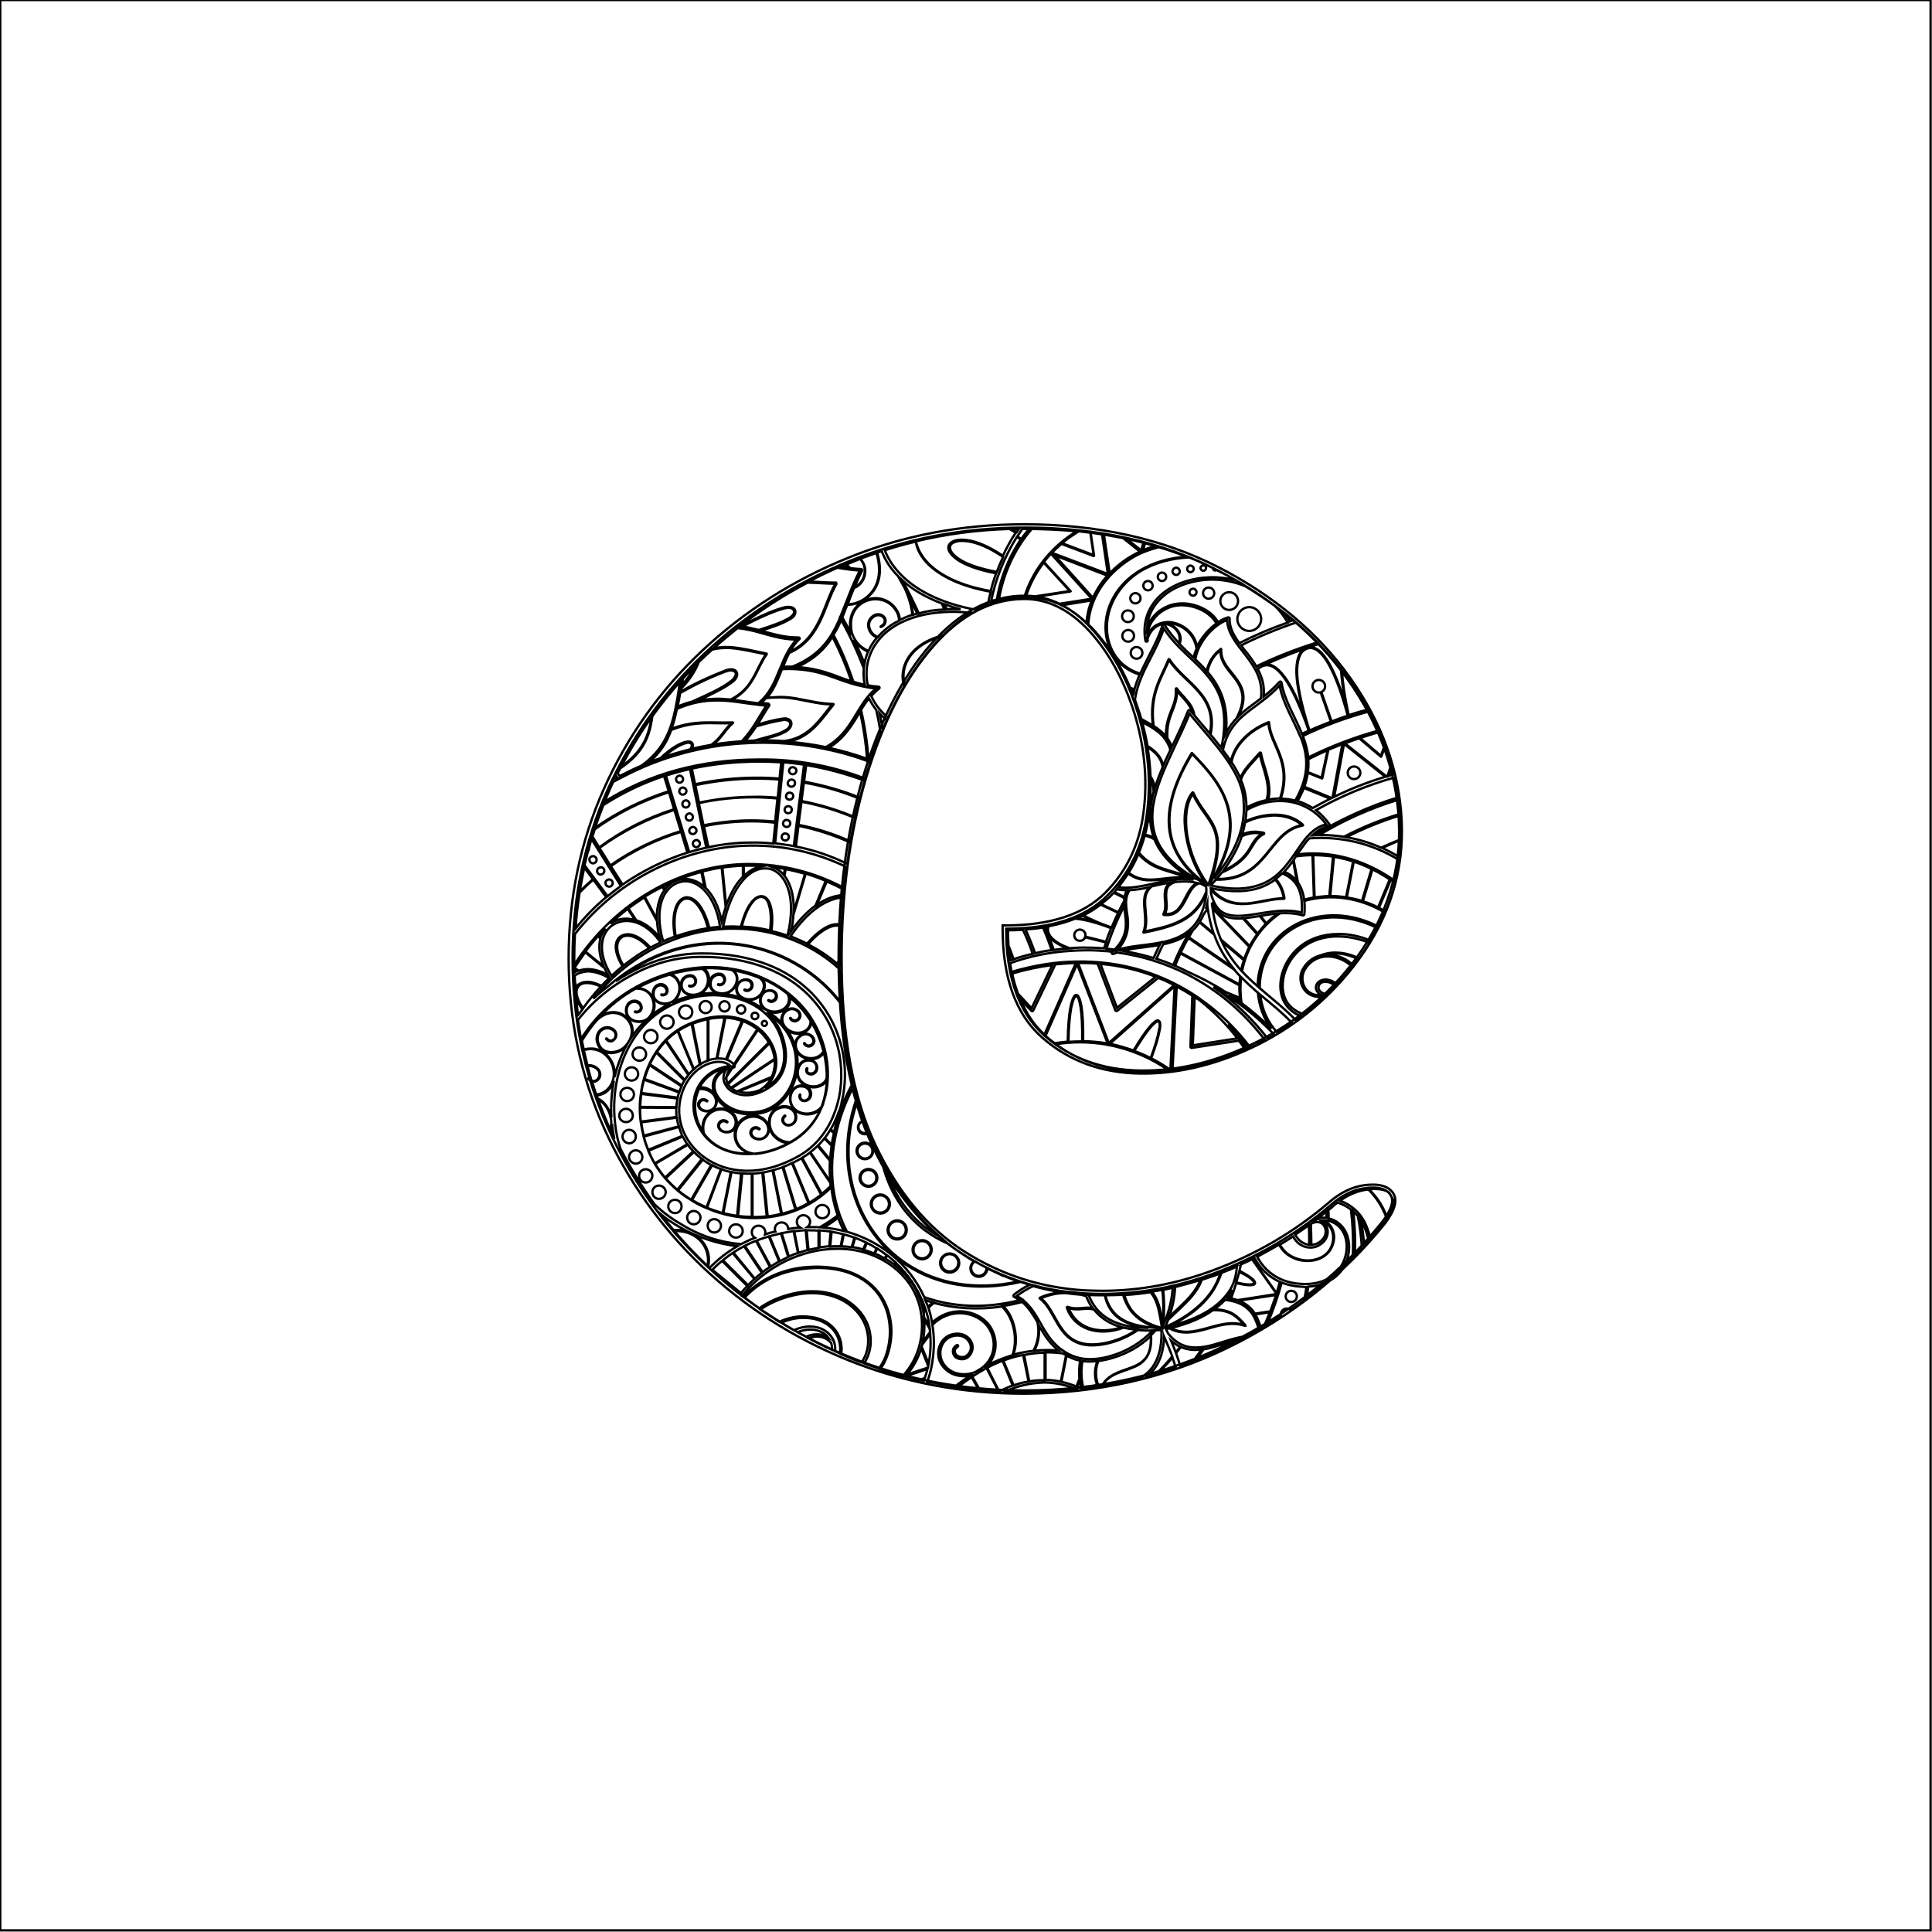 <?xml version="1.0" encoding="utf-8"?>
<!-- Generator: Adobe Illustrator 24.3.0, SVG Export Plug-In . SVG Version: 6.00 Build 0)  -->
<svg version="1.1" id="Mandala_Letter" xmlns="http://www.w3.org/2000/svg" xmlns:xlink="http://www.w3.org/1999/xlink" x="0px"
	 y="0px" width="828px" height="828px" viewBox="0 0 828 828" style="enable-background:new 0 0 828 828;" xml:space="preserve">
<style type="text/css">
	.st0{fill:none;stroke:#000000;stroke-miterlimit:10;}
</style>
<path class="st0" d="M0.1,827V0h827.3v827.3H0.1v-0.2 M246.7,426.6c0,0.2,0.1,0.5,0.2,0.7c-0.1-0.9-0.2-1.8-0.2-2.8
	C246.5,425.2,246.5,425.8,246.7,426.6z M252.4,462.1c-0.1-0.2-0.4,0-0.3,0.2c0.5,0.7,1,1,1.6,1.2c0-0.1-0.1-0.3-0.1-0.4
	C253.2,462.9,252.8,462.6,252.4,462.1z M568.6,426.5c-0.2,0.2-0.4,0.4-0.6,0.6C568.5,427.2,568.7,426.8,568.6,426.5z M454.9,553.8
	c0.6,0.1,1.3,0.2,1.9,0.3c0.2,0,0.5,0,0.7,0c2,0,4,0.3,5.9,0.7c0.6,0,1.2,0.1,1.9,0.1c-2.9-0.9-6-1.3-9.2-1.2
	C455.7,553.7,455.3,553.8,454.9,553.8z M562.6,523.9c0.8-0.6,1.5-1.2,2.3-1.8c-0.7,0.1-1.5,0.3-2.2,0.6
	C562.2,523,562.3,523.7,562.6,523.9z M574.7,544.8c0.5-0.6,0.9-1.2,1.3-1.8c-2.4,2.2-4.8,4.4-7.3,6.5
	C571.2,548.3,573.2,546.7,574.7,544.8z M322.5,503v18.6c2.1,0,4.1-0.1,6.1-0.3l-1.9-18.8C325.3,502.8,323.9,502.9,322.5,503z
	 M318.1,502.9l-1.8,18.2c2,0.3,3.9,0.4,5.9,0.4V503C320.8,503,319.4,503,318.1,502.9z M313.5,502.3l-3.5,17.6c2,0.5,3.9,0.9,5.9,1.2
	l1.7-18.2C316.3,502.8,314.9,502.6,313.5,502.3z M290.4,470.8l-15.6-2c-0.2,1.9-0.4,3.8-0.4,5.6l15.5,0.1
	C289.9,473.3,290.1,472,290.4,470.8z M327.1,502.5l1.9,18.8c2-0.2,3.9-0.6,5.8-1.1l-3.7-18.6C329.7,502,328.4,502.2,327.1,502.5z
	 M291.9,421.2c0.4-2.3,2.5-3.3,4-3.2c0.6,0,1.2,0.2,1.6,0.6c0.4,0.4,0.7,0.9,0.8,1.6c0.1,0.7-0.2,1.5-0.7,2
	c-0.5,0.5-1.4,0.8-2.2,0.5c-0.2-0.1-0.1-0.4,0.1-0.3c0.8,0.3,1.4,0,1.9-0.4c0.5-0.5,0.7-1.1,0.6-1.7c-0.1-0.6-0.4-1.1-0.7-1.4
	c-0.4-0.3-0.8-0.5-1.4-0.5c-1.4-0.1-3.3,0.8-3.7,3c-0.4,2.2,0.8,3.8,2.5,4.5c1.8,0.7,4.1,0.6,5.9-0.6c3.6-2.3,3.8-8.1,0.3-10.1
	c-4.4,0.3-8.9,1-13.5,2.3c2.3,0.8,3.6,2.7,3.9,4.8c0.4,2.3-0.4,4.9-2.3,6.6c-0.3,0.3-0.6,0.5-1,0.7c3-1.4,6.1-2.4,9.3-3
	c-1,0-1.9-0.1-2.7-0.5C292.8,425.3,291.5,423.6,291.9,421.2z M313.2,458.1c-0.8,0.6-1.3,1.5-1.6,2.4L313.2,458.1z M355.7,497.5
	l-5.3-6.4c-1,1-2,1.8-3.1,2.7l8.5,12.6C355.6,503.5,355.5,500.5,355.7,497.5z M331.4,501.5l3.7,18.7c2-0.5,3.9-1.1,5.8-1.8
	l-5.5-18.1C334.1,500.7,332.7,501.1,331.4,501.5z M291.9,466c0.1-0.1,0.1-0.2,0.2-0.4l-13.7-9.1c-0.9,1.9-1.6,3.9-2.2,5.9l15,5.5
	C291.4,467.2,291.6,466.6,291.9,466z M291,468.2l-15-5.5c-0.5,1.8-0.9,3.8-1.2,5.7l15.6,2C290.6,469.7,290.8,468.9,291,468.2z
	 M283,430c-2-0.7-3.5-2.4-3.2-4.8c0.3-2.1,1.6-3.2,3-3.4c1.4-0.2,2.8,0.6,3.2,2.1c0.2,0.7,0,1.5-0.4,2c-0.5,0.5-1.2,0.8-2.1,0.6
	c-0.2-0.1-0.1-0.4,0.1-0.3c0.8,0.2,1.4,0,1.7-0.4c0.4-0.4,0.5-1.1,0.3-1.6c-0.3-1.3-1.6-2-2.8-1.9c-1.2,0.2-2.5,1.1-2.7,3.1
	c-0.3,2.3,1.1,3.8,3,4.4c1.9,0.6,4.2,0.3,5.8-1.1c1.8-1.7,2.6-4.1,2.2-6.3c-0.4-2.1-1.7-4-4.2-4.7c-3.1,0.9-6.2,2.1-9.3,3.5
	c-1.6,0.7-3.1,1.5-4.6,2.3c0.2,0,0.4,0,0.6,0c3.1,0.2,5.3,2.1,6.3,4.5c1,2.3,0.8,5.1-0.7,7.2c2.5-2.1,5.3-3.8,8.1-5.1
	C285.9,430.5,284.4,430.5,283,430z M309.2,501.1l-6.2,16.5c2.2,0.9,4.4,1.6,6.7,2.3l3.5-17.6C311.8,502,310.4,501.6,309.2,501.1z
	 M292.6,487.1l-14.7,6.1c0.8,1.8,1.7,3.7,2.7,5.4l13.9-8.2C293.9,489.3,293.2,488.2,292.6,487.1z M290.1,479l-15.3,2
	c0.3,1.9,0.6,3.9,1.1,5.7l15.1-4C290.5,481.5,290.2,480.3,290.1,479z M310.5,436.1c-0.3,0-0.5,0-0.8,0c-2,0-4,0.2-6.1,0.6v17.7
	c1.2-0.4,2.3-0.6,3.5-0.7L310.5,436.1z M291,483l-15.1,4.1c0.5,1.9,1.1,3.8,1.9,5.7l14.6-6C291.9,485.6,291.4,484.3,291,483z
	 M301.4,497.2c-0.1-0.1-0.2-0.1-0.2-0.2l-10.6,13.2c1.2,1,2.5,1.9,3.8,2.8c0.6,0.4,1.2,0.8,1.8,1.2l8.6-14.9
	C303.6,498.6,302.5,497.9,301.4,497.2z M305.2,499.4l-8.6,14.9c2,1.2,4,2.2,6.2,3.1l6.2-16.4C307.6,500.6,306.3,500,305.2,499.4z
	 M306.2,468.9c0.1,0.1,0.1,0.2,0.2,0.3c-1.1-2.2-1.2-4.6-0.3-6.7c0.8-1.9,2.5-3.6,5.2-4.9c-5.4,1.2-9.2,4.3-11.4,8.2
	c-0.1,0.1-0.1,0.1-0.1,0.2C302.2,465.8,304.9,466.9,306.2,468.9z M297.4,493.7L285.3,505c1.5,1.7,3.2,3.4,5,4.9l10.5-13.2
	C299.6,495.8,298.5,494.8,297.4,493.7z M294.8,490.6l-14,8.2c1.2,2,2.6,4,4.2,5.9l12.1-11.3C296.3,492.6,295.5,491.6,294.8,490.6z
	 M333.5,433.9c-1.6,0.3-3.2,0.1-4.5-0.5c9.6,6.4,13.2,15.2,12.8,23.3c-0.5,9.6-6.6,18.1-15,20.2c-9.1,2.2-16.6-1.5-19.8-6.5
	c-0.1-0.2-0.2-0.4-0.3-0.6c0.6,1.5,0.6,2.9,0,4.1c-0.7,1.4-2.1,2.3-3.8,2.4c-1.2,0-2.2-0.4-2.9-1.1c-0.7-0.7-1-1.6-0.7-2.5
	c0.3-0.8,0.8-1.3,1.5-1.5c0.7-0.2,1.5-0.1,2.3,0.5c0.2,0.1,0,0.4-0.2,0.3c-0.7-0.5-1.4-0.6-2-0.4c-0.6,0.2-1,0.6-1.2,1.3
	c-0.3,0.8,0,1.6,0.6,2.2c0.6,0.6,1.5,1,2.7,1c1.6,0,2.9-0.9,3.5-2.1c0.6-1.3,0.6-3-0.5-4.6c-1.2-1.9-4-2.9-6.4-2.7
	c-2.2,4.5-2.3,10-0.1,15.1c0.5,1.2,1.2,2.3,1.8,3.3c-0.1-0.4-0.1-0.7-0.2-1.2c-0.3-5.1,3.3-8.4,7.1-8.8c2.6-0.3,5.2,0.8,6.6,2.9
	c1.2,1.8,1.2,3.6,0.5,5s-2.1,2.3-3.8,2.3c-1.2,0-2.3-0.4-2.9-1.1c-0.7-0.7-1-1.6-0.7-2.5c0.3-0.7,0.8-1.3,1.5-1.5
	c0.7-0.2,1.5-0.1,2.3,0.5c0.2,0.1,0,0.4-0.2,0.3c-0.7-0.5-1.4-0.6-2-0.4c-0.6,0.2-1,0.7-1.3,1.3c-0.3,0.8,0,1.5,0.6,2.2
	c0.6,0.6,1.5,1,2.6,1c1.6,0,2.9-0.9,3.5-2.2c0.6-1.3,0.6-3-0.5-4.7c-1.3-1.9-3.8-3-6.2-2.7c-3.6,0.4-7.1,3.5-6.8,8.5
	c0.1,0.8,0.1,1.4,0.4,2c3.6,4.8,9,7.5,15.1,8.2c1.7,0.2,3.5,0.3,5.3,0.2c-4.1-0.7-7.1-3.8-7.3-7.5c-0.3-5.1,3.3-8.4,7.1-8.8
	c2.6-0.3,5.3,0.8,6.6,2.9c1.2,1.8,1.2,3.6,0.5,5c-0.7,1.4-2.1,2.3-3.8,2.3c-1.2,0-2.2-0.4-2.9-1.1c-0.7-0.7-1-1.6-0.7-2.5
	c0.3-0.7,0.8-1.3,1.5-1.5c0.7-0.2,1.5-0.1,2.3,0.5c0.2,0.1,0,0.4-0.2,0.3c-0.7-0.5-1.4-0.6-2-0.4c-0.6,0.2-1,0.7-1.2,1.3
	c-0.3,0.8,0,1.5,0.6,2.2c0.6,0.6,1.5,1,2.7,1c1.6,0,2.9-0.9,3.5-2.2c0.6-1.3,0.6-3-0.5-4.6c-1.3-1.9-3.8-3-6.3-2.7
	c-3.6,0.4-7.1,3.5-6.8,8.5c0.3,4.1,4,7.3,8.9,7.4c4.7-0.5,9.6-2.1,14.1-4.6c-2.3,0-4.6-0.9-6.6-3c-1.5-1.6-2.4-4.2-2.1-6.7
	c0.2-2.5,1.7-4.8,4.7-5.8c0.5-0.2,1-0.3,1.5-0.3c1.5-0.1,2.7,0.3,3.7,1c1.3,1,1.9,2.6,1.7,4.3c-0.3,2.4-2.9,3.6-4.6,2.6
	c-0.7-0.4-1.2-1.1-1.3-1.8s0.3-1.5,1-2.1c0.2-0.1,0.4,0.1,0.2,0.3c-0.7,0.6-1,1.2-0.9,1.8c0.1,0.6,0.5,1.2,1.1,1.6
	c1.5,0.9,3.9-0.1,4.2-2.3c0.2-1.6-0.4-3.1-1.6-4c-1.2-0.9-2.9-1.3-4.9-0.7c-3,0.9-4.3,3.1-4.5,5.4c-0.3,2.4,0.6,4.9,2.1,6.4
	c2.1,2.2,4.6,3,7,2.9c0.7-0.4,1.3-0.8,2-1.2c5.1-3.4,8.7-8,10.9-13.1c-3.1,3.1-8.7,3.3-11.7,0c-1.6-1.8-2-4.4-1.3-6.5
	c0.6-1.8,2.1-3.3,4.2-3.5c0.3,0,0.6,0,1,0c2.1,0.2,3.3,1.6,3.5,3.1c0.2,1.5-0.5,3-2.2,3.5c-0.7,0.2-1.5,0.1-2.1-0.4
	c-0.6-0.5-0.8-1.3-0.6-2.2c0.1-0.2,0.4-0.2,0.3,0.1c-0.2,0.8,0.1,1.5,0.5,1.9c0.4,0.4,1.1,0.6,1.7,0.4c1.5-0.5,2.1-1.8,1.9-3.2
	c-0.2-1.3-1.2-2.6-3.2-2.8c-2.5-0.3-4.1,1.2-4.8,3.2c-0.7,2-0.4,4.5,1.2,6.2c3.1,3.3,9,2.9,11.8-0.7c1.4-3.6,2.1-7.5,2.3-11.4
	c-0.8,1.6-2.5,2.6-4.4,3c-2.4,0.4-5.1-0.3-6.9-2.3c-1.5-1.7-1.8-4.1-1.1-6.1c0.7-2,2.5-3.5,4.9-3.3c2,0.2,3.1,1.5,3.3,2.9
	c0.2,1.4-0.5,2.9-2,3.3c-0.7,0.2-1.5,0-2.1-0.4c-0.5-0.4-0.8-1.2-0.4-2.1c0.1-0.2,0.4-0.1,0.3,0.1c-0.3,0.8-0.1,1.4,0.3,1.7
	c0.5,0.4,1.2,0.5,1.8,0.3c1.3-0.3,2-1.6,1.8-2.9c-0.2-1.3-1.1-2.5-3-2.6c-2.3-0.2-3.9,1.2-4.6,3.1c-0.7,1.8-0.5,4.2,1,5.7
	c1.7,1.9,4.3,2.6,6.6,2.2c2.1-0.4,3.9-1.6,4.4-3.6c0.1-3.6-0.4-7.2-1.2-10.8c-1.1,2-4,3.4-7.3,2.6c-2.6-0.6-4.3-2.4-4.9-4.4
	c-0.5-2,0.1-4.2,2.1-5.6c1-0.7,2-0.8,2.9-0.7c0.9,0.2,1.7,0.6,2.3,1.2c0.4,0.5,0.7,1,0.8,1.6c0.1,0.6-0.1,1.2-0.5,1.7
	c-0.4,0.6-1.2,1-1.9,1c-0.7,0-1.5-0.4-2-1.2c-0.1-0.2,0.2-0.4,0.3-0.2c0.4,0.7,1,1,1.6,1c0.6,0,1.3-0.3,1.7-0.8
	c0.4-0.5,0.5-1,0.4-1.5c0-0.5-0.3-0.9-0.7-1.4c-1-1.1-2.9-1.7-4.7-0.5c-1.9,1.3-2.5,3.4-2,5.2c0.5,1.9,2.1,3.6,4.6,4.2
	c3.4,0.8,6.3-0.8,7.1-2.8c-1.1-4.4-2.9-8.7-5.2-12.5c0.1,2.9-3.2,5.8-7.6,4.8c-2.6-0.6-4.4-2.4-5-4.3c-0.6-2,0-4.2,2-5.6
	c1-0.7,2-0.8,2.9-0.7c0.9,0.2,1.7,0.6,2.3,1.2c0.4,0.5,0.7,1,0.7,1.6c0.1,0.6-0.1,1.2-0.5,1.7c-0.4,0.6-1.2,1-1.9,1
	c-0.8,0-1.5-0.4-2-1.2c-0.1-0.2,0.2-0.4,0.3-0.2c0.4,0.7,1,1,1.7,1c0.6,0,1.3-0.3,1.6-0.8c0.4-0.5,0.5-1,0.5-1.5
	c-0.1-0.5-0.3-1-0.7-1.4c-1-1.1-2.9-1.7-4.7-0.5c-1.9,1.3-2.4,3.3-1.8,5.2c0.6,1.8,2.2,3.5,4.7,4.1c4.6,1.1,7.7-2.3,7.1-5.1
	c-0.9-1.4-2-2.8-3-4.1c-1.8-2.2-3.9-4.2-6.1-6C339.3,429.2,337.9,433.1,333.5,433.9z M291.2,377c0.3-0.1,0.6-0.1,0.9-0.2l-0.1-0.3
	c-2.6,1-5.1,2.1-7.7,3.4l0.6,1.4C286.6,379,288.8,377.6,291.2,377z M314,457.5c0,0-0.1,0.1-0.1,0.1l-2.5,3.8
	c-0.1,0.3-0.1,0.5-0.1,0.8c0,0.7,0.2,1.5,0.5,2.2l17.7-17.6c-1.1-1.9-2.5-3.6-4.3-5.1c-0.1-0.1-0.3-0.2-0.4-0.3l-10.1,15.2
	C315.1,457,314.7,457.7,314,457.5z M302.5,380.6c3,3,5.5,7.7,6.8,14.2c0.5-2.2,1.1-4.2,1.7-6l-1.7-17c-2.8,0.4-5.5,1-8.3,1.7
	l1.4,6.9C302.4,380.6,302.4,380.6,302.5,380.6z M301.9,380.1l-1.3-6.4c-2.8,0.7-5.5,1.6-8.2,2.7l0.1,0.4
	C295.6,376.4,299,377.5,301.9,380.1z M313.3,466.2l18.7-12.4c-0.3-2.3-1-4.6-2.2-6.7L312,464.7C312.3,465.2,312.8,465.7,313.3,466.2
	z M314.5,468.2c-1.5-0.7-2.7-1.8-3.4-3c-0.8-1.2-1.2-2.6-1-3.9c0.1-1.2,0.6-2.3,1.6-3.2c-2.6,1.2-4.2,2.8-5,4.6
	c-1,2.3-0.6,4.9,0.9,7.2c3,4.7,10.2,8.4,19,6.2c8-2,14-10.2,14.5-19.6c0.4-7.8-3.1-16.4-12.5-22.7c3,2.8,5.3,6.2,6.7,10.3
	c2.9,8.3,1.5,15.2-2.8,19.7c-0.7,0.7-3,2.7-6.2,4.1C323.1,469.4,318.8,470.2,314.5,468.2z M314.9,467.3c0.3,0.2,0.6,0.3,1,0.4
	l14.7-6.1c0,0,0,0,0.1,0h0c1.1-2.3,1.5-4.9,1.3-7.5l-18.4,12.3C314,466.8,314.4,467,314.9,467.3z M279.6,428c-1-2.5-3.3-4.4-6.7-4.3
	c-0.2,0-0.4,0-0.5,0c-5.9,3.3-10.9,7.3-15.2,11.9c1.8-1.2,3.7-1.8,5.4-1.8c2.4-0.1,4.5,0.8,6.1,2.4c2.1,2,3,5,2.1,8.1
	c1.2-1.7,2.5-3.4,3.9-4.9c0.7-0.7,1.4-1.4,2.1-2.1c-1.6,0.8-3.5,0.8-5.1,0.3c-2.1-0.7-3.7-2.5-3.4-5.2c0.3-2.1,1.6-3.3,3.1-3.5
	c1.5-0.2,3,0.5,3.5,2.2c0.2,0.7,0.1,1.5-0.4,2.1c-0.5,0.5-1.3,0.8-2.3,0.6c-0.2-0.1-0.1-0.4,0.1-0.3c0.8,0.2,1.5,0,1.9-0.5
	c0.4-0.4,0.6-1.1,0.4-1.7c-0.5-1.5-1.8-2.1-3.2-1.9c-1.3,0.2-2.6,1.2-2.8,3.2c-0.3,2.5,1.2,4.1,3.2,4.8c2,0.7,4.5,0.4,6.2-1.2
	C280.2,433.9,280.7,430.7,279.6,428z M325.6,467.2c1.9-1.1,3.6-2.7,4.9-5c0-0.1,0.1-0.1,0.1-0.2l-14.1,5.8
	C319.7,468.8,322.9,468.3,325.6,467.2z M314.5,456.2l10.1-15.1c-1.8-1.4-3.9-2.6-6.2-3.5l-6.9,16.5
	C312.7,454.6,313.7,455.3,314.5,456.2z M311.1,454l6.9-16.5c-2.2-0.7-4.5-1.2-7.1-1.4l-3.5,17.5C308.8,453.6,310,453.7,311.1,454z
	 M303.3,454.6v-17.8c-2.1,0.4-4.2,1.1-6.5,1.9l3.4,17.4C301.2,455.4,302.3,454.9,303.3,454.6z M272.2,394.3l-3.2-4.8
	c-2.2,1.7-4.3,3.5-6.4,5.4l0.2,0.2C265.4,393.6,268.8,393.3,272.2,394.3z M282.7,385.5c0.5-1.5,1.2-2.8,2-3.9L284,380
	c-2.6,1.3-5.2,2.7-7.7,4.3l5.2,9.6C281.4,390.7,281.9,387.9,282.7,385.5z M282.7,401.8c-0.6-2.5-1-4.8-1.1-7l-5.5-10.2
	c-2.3,1.5-4.6,3.1-6.8,4.7l3.4,5.1C276.1,395.5,279.6,397.9,282.7,401.8z M262.5,395.3l-0.1-0.2c-0.3,0.3-0.6,0.5-0.9,0.8
	c0.2-0.2,0.5-0.4,0.8-0.5C262.3,395.4,262.4,395.3,262.5,395.3z M315.9,422.3c0.9-2.2,3-2.8,4.6-2.5c0.6,0.2,1.2,0.4,1.5,0.9
	c0.4,0.4,0.5,1,0.5,1.7c0,0.7-0.4,1.5-1.1,1.9c-0.6,0.4-1.5,0.6-2.3,0.1c-0.2-0.1-0.1-0.4,0.2-0.3c0.7,0.4,1.4,0.3,1.9-0.1
	c0.5-0.4,0.9-1,0.9-1.6c0-0.6-0.2-1.1-0.5-1.5c-0.3-0.4-0.8-0.6-1.3-0.8c-1.4-0.3-3.4,0.2-4.2,2.3c-0.8,2.1,0.1,3.9,1.7,4.9
	c1.6,1.1,4,1.3,5.9,0.5c2-0.8,3.3-2.7,3.6-4.5c0.3-1.6-0.3-3.2-1.8-4.2c-3.6-1.5-7.4-2.6-11.4-3.3c1.3,0.9,1.9,2.3,1.9,3.8
	c0,2-1,4-3,5.3c-0.9,0.6-2,1-3.1,1c2.7,0.3,5.4,0.9,7.9,1.8c-0.1-0.1-0.2-0.1-0.3-0.2C316,426.5,315,424.5,315.9,422.3z
	 M299.9,456.2l-3.5-17.4c-0.5,0.2-0.9,0.4-1.4,0.6c-1.5,0.7-3,1.5-4.4,2.4l6.8,16.4C298.2,457.4,299.1,456.8,299.9,456.2z
	 M315.8,419.6c0-1.7-0.8-3.3-2.5-4c-2.7-0.4-5.5-0.6-8.4-0.7c-1.1,0-2.2,0-3.3,0.1c3.3,2.3,3,8-0.7,10.4c-0.5,0.3-1,0.6-1.5,0.7
	c1.8-0.3,3.5-0.4,5.2-0.5c1.1,0,2.1,0,3.1,0.1c-0.3-0.1-0.5-0.2-0.8-0.3c-1.9-0.8-3.2-2.5-2.7-4.9c0.5-2.3,2.5-3.3,4.1-3.2
	c0.6,0,1.2,0.2,1.6,0.6c0.4,0.4,0.7,0.9,0.8,1.6c0.1,0.7-0.2,1.5-0.7,2.1c-0.5,0.5-1.3,0.8-2.2,0.5c-0.2-0.1-0.1-0.4,0.1-0.3
	c0.8,0.3,1.4,0,1.9-0.4c0.5-0.5,0.7-1.1,0.6-1.7c-0.1-0.6-0.4-1.1-0.7-1.4c-0.4-0.3-0.8-0.5-1.4-0.5c-1.4-0.1-3.3,0.8-3.7,3
	c-0.4,2.3,0.8,3.8,2.5,4.5c1.8,0.7,4.1,0.6,5.9-0.6C314.8,423.4,315.8,421.5,315.8,419.6z M259.5,397.9c-1,1-2,2-2.9,3l0.8,0.8
	C257.9,400.3,258.6,399,259.5,397.9z M293.3,463.1l-12-12c-1.1,1.6-2,3.3-2.8,5l13.7,9.1C292.5,464.5,292.9,463.8,293.3,463.1z
	 M297.2,458.3l-6.8-16.4c-1.7,1.2-3.4,2.5-4.9,4l9.7,14.5C295.9,459.7,296.5,459,297.2,458.3z M295,460.7l-9.7-14.5
	c-1.4,1.4-2.6,3-3.8,4.6l12,12C294,462.1,294.5,461.4,295,460.7z M358.5,481.1l-0.7-0.5c-0.5,1.2-1.2,2.3-1.8,3.4l1.4,1.2
	C357.8,483.8,358.1,482.4,358.5,481.1z M326.4,426.5c0.8-1.6,2.3-2.1,3.6-2.1c0.4,0,0.8,0.1,1.2,0.2c0.6,0.2,1.1,0.6,1.4,1.1
	c0.3,0.5,0.4,1.1,0.3,1.7c-0.1,0.7-0.6,1.4-1.3,1.7c-0.7,0.4-1.5,0.4-2.3-0.2c-0.2-0.1,0-0.4,0.2-0.3c0.6,0.5,1.4,0.4,1.9,0.1
	c0.6-0.3,1-0.9,1.1-1.5c0.1-0.6,0-1.2-0.3-1.5c-0.3-0.4-0.7-0.7-1.2-0.9c-1.3-0.5-3.4-0.2-4.4,1.7c-1.1,2-0.6,4,0.7,5.3
	c1.4,1.3,3.6,2.1,6.1,1.6c4.5-0.9,5.7-5.3,4-7.6c-3.2-2.5-6.8-4.7-10.8-6.4c1,1.1,1.3,2.4,1.1,3.8c-0.3,2-1.7,3.9-3.8,4.8
	c-1.3,0.6-2.7,0.6-4,0.4c1.6,0.7,3.2,1.5,4.6,2.4c1,0.5,2,1.1,3,1.6c-0.1-0.1-0.2-0.2-0.3-0.3C325.8,430.7,325.2,428.6,326.4,426.5z
	 M250.8,408.1c-1.6,2.2-3.1,4.4-4.6,6.7l1.8,1.2c0.9-0.3,1.8-0.5,2.8-0.6c2.8-0.3,6.1,0.5,9.8,2.4c-0.6-1-1.1-1.9-1.5-2.9
	L250.8,408.1z M359.8,476.9l-0.4-0.2c-0.4,1.2-0.9,2.4-1.5,3.6l0.7,0.4C359,479.5,359.4,478.2,359.8,476.9z M335.7,500.1l5.5,18.1
	c1.8-0.7,3.5-1.6,5.3-2.6l-7.1-17.1C338.2,499.1,336.9,499.6,335.7,500.1z M256.9,404.7c0.1-0.9,0.2-1.7,0.4-2.5l-1-1
	c-1.9,2.1-3.7,4.3-5.4,6.6l7.8,6.4C257.3,410.7,256.7,407.5,256.9,404.7z M266.8,414.1c-2-3.3-2.9-6.1-2.9-8.3
	c0-2.2,0.9-3.9,2.4-4.7c0.7-0.4,1.6-0.6,2.6-0.7c1,0,2,0.2,3.1,0.6c2.1,0.8,4.4,2.5,6.7,5.1c1.5-0.8,3-1.5,4.4-2.2
	c-4.5-6.5-9.9-9.2-14.5-9.2c-2.2,0-4.1,0.6-5.8,1.6c-2.7,1.7-4.5,4.6-4.8,8.4c-0.3,3.7,0.8,8.3,4.1,13.5
	C263.6,416.8,265.2,415.4,266.8,414.1z M361.3,473.1l-0.6-0.3c-0.3,1.2-0.7,2.4-1.1,3.6l0.4,0.2
	C360.4,475.4,360.8,474.2,361.3,473.1z M251.8,421.3c-1.7-0.1-3,0.4-3.8,1.3c-0.8,0.9-1.1,2.2-0.8,3.8c0.3,1.6,1.1,3.5,2.7,5.7
	c2.4-3.3,4.9-6.4,7.6-9.3C255.3,421.8,253.4,421.3,251.8,421.3z M497,438.9c0-0.4-0.1-0.6-0.2-0.8c-0.1-0.2-0.2-0.3-0.3-0.3
	c-0.1,0-0.1-0.1-0.2-0.1c-0.3,0-0.6,0.2-1.1,0.5c-0.6,0.5-1.4,1.2-2.3,2.3c-1.8,2.1-4,5.4-6.8,9.9c2.4,0.9,4.8,1.9,7.1,3.1
	c0,0,0-0.1,0-0.1c1.8-5,3-8.9,3.4-11.5C497,440.6,497.1,439.6,497,438.9z M590.6,388.9L590.6,388.9l5-12c-2.4-1.6-4.9-3.1-7.4-4.3
	l-4.1,13.7C586.3,386.9,588.5,387.8,590.6,388.9z M583.7,386.1l4.1-13.7c-2.5-1.2-5-2.3-7.6-3.1l-3,15.3
	C579.4,385,581.6,385.4,583.7,386.1z M555.8,377.7l-1.6-8.8c-0.6,0.8-1.3,1.7-1.9,2.5c-0.6,0.7-1.3,1.5-1.9,2.2
	C552.6,374.5,554.4,375.9,555.8,377.7z M533.2,393.5c-0.1,0-0.1,0-0.1,0l5.9,6.6c1.1-1.5,2.3-2.9,3.5-4.2l-2.6-3.3
	C537.5,393,535.3,393.3,533.2,393.5z M534.3,387.2c5.4-0.4,10.9-2.3,15.9-2.2c-0.5-2.8-1.4-5.5-3.7-8c-1.9,1.4-4,2.5-6.4,3.4
	c-5.2,1.8-11.9,2.2-21,0.3v0.2C523.9,386.4,529.1,387.5,534.3,387.2z M542.7,395.7c1.5-1.5,3.1-2.9,4.9-4.2c-2.5,0.2-5,0.6-7.4,1
	L542.7,395.7z M549.5,374.3c-0.9,0.8-1.8,1.7-2.8,2.4c2.4,2.5,3.3,5.4,3.8,8.3c0,0.1-0.1,0.2-0.2,0.2c-5-0.1-10.5,1.8-16.1,2.2
	c-5.2,0.3-10.4-0.7-15.3-6.1c0,0.5,0.1,1.1,0.1,1.6c1,4,2.6,6.4,4.5,7.8c2.5,1.7,5.7,2,9.5,1.7c7.3-0.6,16.4-3.5,24.9-1.3
	c0.3-4.4-0.2-8-1.6-10.8C555,377.6,552.7,375.6,549.5,374.3z M576.9,384.5l3-15.3c-2.7-0.9-5.4-1.5-8.2-2l-1.6,16.8
	C572.4,384,574.6,384.2,576.9,384.5z M568,384.1c0.6,0,1.2-0.1,1.7-0.1l1.6-16.9c-2.8-0.4-5.7-0.6-8.5-0.6l0.6,18.1
	C565,384.4,566.5,384.2,568,384.1z M521.4,376.7c10.8,0.2,16.2-4.7,20.8-10.1c4.6-5.5,8.3-11.5,15.7-13c-3.2-2.9-7.4-4-11.5-4.1
	c-0.6,0-1.2,0-1.7,0.1c-4.4,0.2-8.6,1.6-11.1,2.9c-0.3,1.7-0.7,3.5-1.3,5.2c1.8-0.9,4.2-1.4,6.5-1.2c0.9,0.1,1.8,0.2,2.8,0.4
	c0.2,0.1,0.3,0.4,0.1,0.5c-1.6,0.8-2.6,1.8-3.5,3c-0.9,1.2-1.6,2.6-2.6,4.1c-1.9,3-4.9,6.3-12,9.5
	C522.9,374.9,522.2,375.8,521.4,376.7z M547.9,342.2h0.7c2.6-8.1,1.5-13.7-0.3-18.6c-1.8-4.8-4.3-8.9-4.7-13.7
	c-7.8,3.1-14.4,9.2-15.8,16.7c1.5,2.3,2.7,4.5,3.8,6.9c1.3-3.7,4.8-6.9,8.3-10.9c0.1-0.1,0.1-0.1,0.2-0.1c0.1,0,0.2,0.1,0.3,0.2
	c1,5.8,5,13.2,3.1,20C544.9,342.4,546.4,342.3,547.9,342.2z M537.8,360.1c0.8-1.1,1.7-2,3.1-2.8c-1.1-0.2-2.1-0.3-3.1-0.3
	c-2.1,0.1-4,0.6-5.6,1.4c-1.6,4.9-4.3,9.8-7.9,14.8c6.4-3,9.1-6.1,10.9-8.9C536.1,362.8,536.9,361.3,537.8,360.1z M534.2,346.1
	c2.7-1.5,5.7-2.6,8.6-3.2c2-6.4-1.7-13.7-2.9-19.6c-3.6,4.1-7,7.3-8.1,10.9c1.1,2.5,1.8,5.1,2.1,7.7
	C534.1,343.3,534.2,344.7,534.2,346.1z M554.4,368.5l1.9,9.8c0.4,0.5,0.7,1.1,1,1.7c0.8,1.6,1.4,3.5,1.6,5.6c1.4-0.4,2.8-0.7,4.2-1
	l-0.6-18.1h-0.2c-2.3,0-4.6,0.2-6.9,0.5C555.1,367.5,554.8,368,554.4,368.5z M534.2,347.2c-0.1,1.6-0.2,3.2-0.5,4.9
	c2.6-1.4,6.7-2.6,11-2.9c4.8-0.3,9.9,0.7,13.7,4.3c0.1,0.1,0.1,0.3-0.1,0.3c-7.5,1.4-11.2,7.3-15.9,12.9
	c-4.6,5.5-10.2,10.6-21.3,10.3c-0.7,0.8-1.4,1.6-2.2,2.5c9,2,15.6,1.6,20.7-0.2c3.9-1.3,6.8-3.4,9.3-5.9c0-0.1,0.1-0.1,0.1-0.1
	c0.8-0.8,1.6-1.7,2.3-2.6c3-3.6,5.3-7.6,7.9-10.9c0.4-0.5,0.7-0.9,1.1-1.3c0.1-0.1,0.2-0.2,0.3-0.3c2.1-2.3,4.6-4.2,7.8-4.9
	c-5.1-6.8-12.3-10-19.7-10C543.8,343.2,538.8,344.6,534.2,347.2z M518,378.8L518,378.8c4.4-12.5,4.2-18.9,2.2-23.7
	c-2-4.8-5.9-8.2-9-14.8c-2.8,3.8-3.5,10.4-2.4,17.7c1.2,7.1,4.2,14.8,8.8,20.9C517.7,378.8,517.8,378.8,518,378.8z M571,401.4
	c-5.6,0.5-11.3,2.5-15.8,7.5c-3.1,3.4-5.1,7.9-5.4,12.1c-0.4,4.3,0.8,8.3,4,11c1.7,1.4,3.4,2.3,5.3,2.7c3.1-2.4,6.1-5,9-7.7
	c0,0,0,0,0,0c0,0-0.1,0-0.1,0c-4.2,0.9-7.5-0.6-9.2-3.1c-1.8-2.6-2-6.2-0.2-9c1.9-3,4.5-4.8,7.5-5.5c2.3-0.9,4.8-1.3,7.3-1.1
	c3,0.1,6,1,9.1,2.4c1.6-2.2,3.1-4.4,4.4-6.6c-0.3-0.1-0.6-0.3-0.9-0.4C582,402.2,576.6,401,571,401.4z M531.9,415.9
	c0.3-1.5,0.7-3,1.2-4.4l-9.5-8C525.8,408.3,528.7,412.3,531.9,415.9z M556,396.9c-11.3,5.9-16.2,16.5-16.1,26.6
	c0.1,0,0.1,0.1,0.1,0.1c5.2,4.5,10.7,8.7,15.5,13.8c0.8-0.6,1.7-1.2,2.5-1.8c-1.7-0.5-3.4-1.4-4.9-2.8c-3.5-3-4.7-7.4-4.3-11.9
	c0.4-4.5,2.5-9.1,5.7-12.7c4.7-5.2,10.7-7.3,16.4-7.8c1.5-0.1,2.9-0.1,4.3-0.1c4.2,0.2,8.1,1.2,11,2.4c0.4,0.2,0.7,0.3,1.1,0.5
	c1.1-1.8,2.1-3.6,3.1-5.4C579.4,392.2,566.5,391.4,556,396.9z M568.3,409.1c0.7,0,1.5,0,2.2,0.1c3.4,0.3,6.8,1.9,9.6,4.6
	c0.6-0.8,1.3-1.7,1.9-2.5c0-0.1,0.1-0.1,0.1-0.2C577.5,408.8,572.7,408,568.3,409.1z M523,391.6c-1.4-1-2.6-2.4-3.5-4.4
	c0,0-0.1,0.1-0.1,0.1c0.1,0.5,0.1,1.1,0.2,1.6l16,16.6c0.9-1.8,2-3.5,3.2-5.1l-6.1-6.8C529,393.8,525.7,393.5,523,391.6z
	 M559.3,415.4c-1.6,2.6-1.4,5.8,0.1,8.1c1.4,2,3.7,3.3,6.9,3c-1.7-0.9-2.5-2.4-2.3-3.7c0.2-1.7,2-3.1,4.4-3c2,0.2,3.5,1,4.6,2.3
	c2.3-2.5,4.5-5,6.6-7.7c-2.7-2.6-6-4.1-9.2-4.4C566.1,409.5,561.9,411.2,559.3,415.4z M506,408.3l25.2,13.6c0.1-1.2,0.2-2.4,0.3-3.5
	c-0.9-0.9-1.7-1.9-2.6-2.9L509.3,402C508.1,404,507,406.2,506,408.3z M512.9,396.9c-0.5,0.6-1,1.2-1.6,1.7c-0.6,1-1.2,2-1.8,3.1
	l18.7,12.8c-3.1-3.9-5.9-8.4-7.8-13.9l-6.3-5.3C513.6,395.9,513.3,396.4,512.9,396.9z M523.3,402.7l9.9,8.4c0.6-1.8,1.4-3.6,2.2-5.3
	l-15.7-16.4C520.4,394.5,521.6,398.9,523.3,402.7z M517.5,388.6c-0.1-0.4-0.1-0.8-0.1-1.2c-0.2,0.8-0.4,1.5-0.6,2.2
	C517,389.2,517.2,388.9,517.5,388.6z M511,339.7c0.1-0.1,0.1-0.1,0.2-0.1c0.1,0,0.2,0.1,0.2,0.1c3.1,6.7,7.1,10.1,9.2,15.2
	c2,4.9,2.2,11.2-1.8,23.2c0,0,0.1-0.1,0.1-0.1c8-12.9,9.5-23,7.3-31.7c-2.2-8.9-8.4-16.2-15.3-23.2c-6.8,11.1-10.4,21.6-9.6,31.1
	c0.7,9,5.4,17.2,15.1,24.3c0.1,0.1,0.3,0.1,0.4,0.2c-4.5-6.1-7.4-13.6-8.5-20.6C507,350.5,507.8,343.5,511,339.7z M514.2,395l5.9,5
	c-1.1-3.2-1.9-6.7-2.5-10.5c-0.6,0.7-1.2,1.5-1.7,2.3C515.4,393,514.8,394.1,514.2,395z M543.7,309.5L543.7,309.5
	c0.2,0,0.2,0.1,0.2,0.2c0.3,4.9,2.9,8.9,4.7,13.9c1.8,4.8,2.9,10.6,0.3,18.7c2.1,0,4.2,0.3,6.2,0.8c6.3-10.9,5.4-19.2,2.5-26.8
	c-0.1-0.2-0.2-0.5-0.3-0.7c0-0.1,0-0.1-0.1-0.1c-2.9-7.1-7.3-13.8-8.8-21.7c-2.3,2.5-4.7,4.5-7,6.3c-0.1,0.1-0.2,0.2-0.3,0.2
	c-2.5,2-5,3.7-7.2,5.5c-4.5,3.7-8.2,8-9.8,15.7c1.2,1.6,2.4,3.2,3.4,4.8C529.1,318.7,535.8,312.6,543.7,309.5z M482.4,393.5
	c-0.2-1.8-0.5-3.5-0.6-5.3c-3.1,6.1-5.7,12.3-7.6,18.4c1.2,0.1,2.3,0.2,3.5,0.4C482.5,402,482.8,397.6,482.4,393.5z M491.3,383
	c-0.6,1.5-0.6,3.3-0.5,5.1c0.2,3.6,1,7.7-0.3,11.1c5.7-1.2,11.3-2.3,16.1-5c4.4-2.4,8-6.1,10.4-12.1c0-0.7,0-1.4-0.1-2.2
	c-0.8-0.4-1.6-0.8-2.3-1.2c-0.2-0.1-0.3-0.1-0.5-0.1c-1.4,0.3-2.4,1.2-3.3,2.4c-1,1.4-1.9,3.2-2.8,4.9c-0.9,1.7-2,3.5-3.4,4.7
	c-1.4,1.2-3.3,1.8-5.8,1.5c-0.2,0-0.3-0.2-0.2-0.4c0.7-1.2,0.8-2.6,0.8-4.2c-0.1-1.6-0.3-3.3-0.2-4.8c0.1-1.6,0.6-3,1.9-4.1
	c0.2-0.1,0.3-0.3,0.5-0.4c-2.3,0.4-4.6,0.9-6.8,1.4c-0.4,0.1-0.7,0.2-1.1,0.2C492.5,380.7,491.8,381.8,491.3,383z M498,403.7
	c0.1,0,0.2,0,0.2,0.1c1.1-0.2,2.1-0.5,3.1-0.8c4.1-1.2,7.8-3.2,10.7-6.7c2.4-3,4.1-7,5-12.7c0-0.2,0-0.4,0-0.6
	c-2.4,5.7-6,9.3-10.3,11.6c-5,2.7-10.8,3.9-16.5,5.1c-0.1,0.1-0.2-0.1-0.2-0.2c1.4-3.3,0.6-7.5,0.4-11.2c-0.1-1.9-0.1-3.7,0.5-5.3
	c0.4-1.1,1.1-2,2-2.8c-3.2,0.7-6.2,1.2-8.8,1.3c-1,1.5-1.4,3.1-1.5,4.7v0.8c0,2,0.4,4.2,0.7,6.4c0.4,4.1,0.1,8.7-4.4,13.7
	c5.4-1.8,12.3-1.9,18.6-3.2C497.7,403.8,497.9,403.7,498,403.7z M339.7,498.4l7.1,17.1c1.7-1,3.5-2.2,5.1-3.5l-8.4-15.6
	C342.2,497.1,341,497.8,339.7,498.4z M482.7,407.8c0.1-0.2,0.2-0.5,0.3-0.7c-0.6,0.1-1.3,0.3-1.9,0.4
	C481.6,407.6,482.1,407.7,482.7,407.8z M499.8,382.7c-0.1,1.5,0.1,3.2,0.2,4.8c0.1,1.5-0.1,2.9-0.7,4.1c2.2,0.3,3.7-0.3,5-1.4
	c1.3-1.1,2.3-2.8,3.2-4.5c0.9-1.7,1.8-3.6,2.9-5c0.7-1,1.6-1.8,2.7-2.3c-2.2-0.5-4.3-0.7-6.3-0.6c-1,0-2,0.1-3,0.2
	c-1,0.3-1.7,0.6-2.3,1.1C500.3,379.9,499.9,381.2,499.8,382.7z M559,386.1c0.2,1.8,0.2,3.7,0,5.8c-0.1,0.3-0.4,0.5-0.7,0.4
	c-3.1-0.9-6.4-1.1-9.7-0.9c-8.5,5.8-14.4,14.8-16.3,24.9c2.1,2.3,4.4,4.4,6.7,6.4c0.1-10.2,5.2-20.7,16.5-26.6
	c5.4-2.8,11.4-4,17.4-3.8c6.1,0.2,12.2,1.9,17.8,4.8c1-2,1.9-4,2.8-6C582.5,384.5,570.2,383,559,386.1z M538.7,425.1
	c-2.3-2-4.6-4.1-6.8-6.3c-0.4,3.6-0.4,7.3,0.2,11.1c4.6,3.4,8.8,7.1,12.8,11c-3.3-4.3-5.3-9.7-5.8-15.5
	C539,425.4,538.9,425.3,538.7,425.1z M526.7,426.1c1.7,1.1,3.3,2.2,4.9,3.3c-0.1-0.5-0.1-0.9-0.2-1.4L526.7,426.1z M483.7,406.9
	c-0.1,0.3-0.3,0.6-0.4,1c3.8,0.7,7.5,1.6,11.1,2.7c0.8-1.9,1.7-3.8,2.6-5.6C492.5,405.8,487.8,406.2,483.7,406.9z M509.2,304.6
	c0.1-0.2,0.3-0.3,0.5-0.3c0.2,0,0.3,0.1,0.4,0.2c0.4,0.5,0.7,0.9,1.1,1.3c-0.5-2-1.6-3.6-2.8-5.2c-1.4-1.6-2.9-3.1-4-4.6
	c0.1,3.6-1,6.3-2.1,9.1c-1.2,3-2.3,6.2-2,11.3c0.8,1.1,1.4,2.3,1.9,3.7C504.7,314.9,507.2,309.7,509.2,304.6z M501.7,403.9
	c-1,0.3-2.1,0.6-3.2,0.8c-1,2-2,4.1-2.9,6.2c2.5,0.8,4.9,1.7,7.2,2.7c2-4.9,4.3-9.5,6.8-13.6C507.2,401.9,504.5,403.1,501.7,403.9z
	 M531.2,422.3l-25.3-13.7c-0.8,1.7-1.6,3.5-2.3,5.3c1.8,0.8,3.6,1.6,5.3,2.5c5.8,2.6,11.2,5.4,16.3,8.7l6.3,2.6
	C531.2,425.9,531.1,424.1,531.2,422.3z M569,321.5c-2.8,1.2-5.6,2.5-8.3,3.9c0.1,1.8,0.1,3.6-0.2,5.5l5.9,2.4L569,321.5z
	 M557.2,280.7c-0.7,1.4-1.2,3.5-1.3,6.2c-0.1,5.5,1.4,13.8,5.3,26.2c3-1.4,6.1-2.6,9.2-3.8l-4.4-12.6c-0.3,0.1-0.5,0.1-0.8,0.1
	c-1.5,0-2.7-1.2-2.7-2.7c0-1.5,1.2-2.7,2.7-2.7c1.5,0,2.7,1.2,2.7,2.7c0,1.1-0.6,2-1.6,2.5l4.4,12.6c2.3-0.9,4.6-1.7,6.9-2.5
	c-3.1-11.5-6.2-19.1-9.2-23.7c-1.5-2.3-3-3.8-4.4-4.6c-0.9-0.5-1.7-0.7-2.5-0.7c-0.5,0-1,0.1-1.4,0.3
	C559,278.4,557.9,279.2,557.2,280.7z M570.7,342c0.1-0.1,0.3-0.1,0.4-0.2l4.2-22.9c-2,0.8-4,1.6-6,2.4l-2.6,12.2
	c0,0.1-0.1,0.2-0.2,0.1l-6-2.4c-0.3,1.9-0.8,3.9-1.5,6L570.7,342z M541.6,298.5c2.3-1.8,4.5-3.8,6.7-6.2c0.1-0.1,0.2-0.2,0.4-0.2
	c0.3,0,0.5,0.2,0.5,0.4c1.3,7.8,5.8,14.6,8.8,22c1-0.5,1.9-0.9,2.9-1.3c-3.6-10.4-7.1-18-10.5-22.7c-1.7-2.4-3.4-4-5-4.8
	c-0.8-0.4-1.6-0.6-2.4-0.6c-0.8,0-1.5,0.2-2.3,0.5c-0.7,0.4-1.2,0.8-1.6,1.3C540.9,290.2,542,294,541.6,298.5z M545.5,285.4
	c1.7,0.8,3.4,2.5,5.2,4.9c2.9,4,5.9,10.2,8.8,18.2c-2.8-9.8-4-16.8-3.9-21.6c0.1-2.8,0.5-4.9,1.3-6.4c0.6-1.2,1.4-2,2.3-2.5
	c-5.7,2-11.3,4.2-16.7,6.7C543.5,284.6,544.5,284.8,545.5,285.4z M556.1,343.3c2.3,0.7,4.4,1.7,6.5,3c2.5-1.4,5-2.7,7.5-4l-11.3-4.6
	C558.1,339.5,557.2,341.4,556.1,343.3z M593.7,332.9l-17.7-14.1l-4.2,22.7C578.7,338.1,586.1,335.2,593.7,332.9z M580.3,328.5
	c1.5,0,2.7,1.2,2.7,2.7c0,1.5-1.2,2.7-2.7,2.7c-1.5,0-2.7-1.2-2.7-2.7C577.6,329.7,578.8,328.5,580.3,328.5z M523.1,278.2
	c0.1,0,0.1-0.1,0.1-0.1c0.1,0,0.2,0.1,0.2,0.2c-0.2,2.7,0.8,4.9,2.1,6.9c1.4,2,3.1,3.9,4.6,6c1.5,2.1,2.7,4.4,2.8,7.3
	c0.1,2.4-0.5,5.1-2.1,8.5c0.8-0.8,1.6-1.5,2.4-2.2c2.3-1.9,4.8-3.6,7.2-5.5c1-7.8-2.6-13.3-6.5-18.4c-3.8-4.9-7.8-9.5-8-15.2
	c-2.9,1.1-6,3.4-8.5,6.4c-2.6,3.1-4.6,6.9-5.1,10.5c1.7,1.6,3.3,3.2,4.8,5C517.9,284.3,519.6,280.8,523.1,278.2z M525.4,314.3
	c1.2-2.5,2.8-4.6,4.5-6.4c2-3.8,2.7-6.8,2.6-9.3c-0.2-2.8-1.3-5.1-2.7-7.1c-1.5-2.1-3.3-4-4.6-6c-1.3-2-2.2-4.1-2.2-6.8
	c-3.3,2.5-4.9,6-5.5,9.3c0,0,0.1,0.1,0.1,0.1C522.9,294.3,526.6,301.9,525.4,314.3z M539.1,286.3c-0.1,0.1-0.2,0.1-0.3,0.1
	c0,0.1,0.1,0.1,0.1,0.1C539,286.4,539.1,286.4,539.1,286.3z M503.9,295.3c0-0.2,0.1-0.3,0.3-0.3c0.1,0,0.2,0.1,0.2,0.1
	c1.1,1.7,2.9,3.3,4.4,5.2c1.5,1.7,2.7,3.8,3.1,6.3c2.2,2.7,4.4,5.2,6.6,7.8c1.7-8.1-1-13.4-4.9-18c-4-4.6-9.2-8.4-12.6-13.5
	c-3.4,8.2-8.3,14.5-6.6,28.2c2,1.3,3.8,2.7,5.3,4.5c-0.1-4.7,1-7.9,2.1-10.7C503,301.9,504.2,299.3,503.9,295.3z M572.3,422.8
	c-0.9-1.1-2.2-1.9-3.9-2c-2-0.2-3.2,0.9-3.3,2.1c-0.2,1.1,0.6,2.6,3.2,3.2c0.2,0.1,0.4,0.2,0.4,0.4
	C569.9,425.3,571.1,424.1,572.3,422.8z M501.2,266.6c0.6,0,1.3,0.1,1.9,0.3c4.6,1.1,9,4.8,9.9,10.3c0.9-2,2.2-3.9,3.7-5.7
	c1.4-1.6,3-3.1,4.6-4.3c-2.4-4.5-8.5-7.7-14.6-7.8c-0.7,0-1.3,0-2,0.1c-3.3,0.3-6.8,2-9.3,4.7c-2.1,2.2-3.5,5.1-3.7,8.3
	c0.9-2.2,2.4-3.8,4.1-4.7C497.5,266.9,499.4,266.5,501.2,266.6z M503,267.4c-0.9-0.2-1.8-0.3-2.7-0.3c-0.3,0-0.5,0-0.8,0.1
	c1.1,0.1,2.1,0.4,3,1c1.4,0.8,2.5,2.1,3.1,3.6c0.5,1.3,0.5,2.8-0.1,4.2c2,2.1,4,4,6.1,5.9c0.2-1.3,0.6-2.5,1.2-3.8
	C512.1,272.4,507.7,268.4,503,267.4z M501,354.3c-0.8-9.6,2.9-20.2,9.7-31.5c0-0.1,0.1-0.1,0.1-0.1c0.1,0,0.1,0,0.1,0.1
	c7,7.1,13.3,14.4,15.6,23.5c2.1,8.3,0.8,18.1-6.3,30.2c8.5-10,12.7-19.9,12.9-29.5v-0.1c0-1.6-0.1-3.2-0.2-4.8
	c-1.4-12.2-12.3-23.2-23.1-36.2c-2.1,5.3-4.8,10.6-7.2,15.9c-3.7,7.9-7.1,15.6-8.3,23.1c-0.1,0.4-0.1,0.7-0.2,1.1c0,0.1,0,0.1,0,0.2
	c-0.7,5.9,0.1,11.6,3.4,17c3.1,5.1,8.5,10,17.1,14.5C506,370.7,501.7,362.9,501,354.3z M359.2,521.9c-2,1.5-4.1,3-6.2,4.2
	c3,0.3,5.9,0.8,8.8,1.5C360.7,525.7,359.9,523.8,359.2,521.9z M361.6,529l-1,5.1c1.5,0.1,2.9,0.2,4.4,0.4l1.2-4.1
	C364.7,529.9,363.1,529.4,361.6,529z M356.4,527.9l-0.6,6.3c1-0.1,2-0.1,3-0.1c0.5,0,1,0,1.5,0l1-5.2
	C359.6,528.5,358,528.2,356.4,527.9z M351.2,527.3v7.3c1.4-0.2,2.8-0.4,4.2-0.5l0.6-6.3C354.4,527.6,352.8,527.4,351.2,527.3z
	 M434.2,580.6c2.7-0.8,5.6-1.3,8.7-1.7c2.1-3.9,2.6-8.2,1.7-12.3c-1.9-3.2-3.7-6.2-6.5-8.6c-2.8,0.7-5.5,1.3-8.2,1.7
	c2.8,2.7,4.4,6.5,5.1,10.4C435.7,573.9,435.4,577.7,434.2,580.6z M399.8,558.2c-1.1-0.3-2.2-0.6-3.2-1c0.4,0.9,0.7,1.9,1.1,2.8
	C398.4,559.4,399.1,558.8,399.8,558.2z M396.1,564.7l2.3,3.8c-0.4-2.9-1.1-5.7-2.1-8.4l-0.4,2.8C395.9,563.5,396,564.2,396.1,564.7z
	 M398.6,570.9c-0.1-0.5-0.1-1-0.2-1.5l-2.3-3.9c0.2,3.2,0,6.4-0.6,9.5L398.6,570.9z M384.1,541.4l-0.6,0.8c1.3,1,2.5,2.1,3.6,3.2
	l0.4-0.4C386.4,543.7,385.3,542.5,384.1,541.4z M387.7,545.2l-0.4,0.4c1.1,1.1,2.1,2.3,2.9,3.5l0.3-0.2
	C389.7,547.6,388.7,546.4,387.7,545.2z M366.5,530.5l-1.2,4c1.6,0.2,3.1,0.5,4.6,1l1.3-3C369.7,531.8,368.1,531.1,366.5,530.5z
	 M381,538.6c-0.2-0.2-0.5-0.4-0.7-0.5l-0.9,1.3c1.3,0.8,2.6,1.6,3.8,2.5l0.7-0.8C382.9,540.3,382,539.4,381,538.6z M371.5,532.7
	l-1.2,3c1.5,0.4,2.9,0.9,4.3,1.5l1.1-2.1C374.4,534.1,373,533.4,371.5,532.7z M376,535.1l-1.1,2.1c1.4,0.6,2.8,1.3,4.2,2.1l0.9-1.4
	C378.7,536.9,377.4,536,376,535.1z M329.8,529.8l4.4,10.7c1.2-0.6,2.4-1.2,3.6-1.8l-3.1-10.1C333.1,529,331.4,529.4,329.8,529.8z
	 M314.3,536.8l9.2,11.2c1-0.9,2-1.7,3-2.5l-7.6-11.4C317.3,534.9,315.8,535.8,314.3,536.8z M305.3,544.2l12.3,10
	c0.8-1.1,1.7-2.1,2.7-3l-10.8-10.8C308,541.5,306.6,542.8,305.3,544.2z M443.3,578.9c1.7-0.2,3.5-0.3,5.4-0.3c1.2,0,2.3,0,3.5,0.1
	c0.5,0,1,0.1,1.5,0.1c-3.6-2.8-5.8-6.2-7.8-9.6c-0.3-0.5-0.6-1-0.9-1.5C445.7,571.4,445.1,575.3,443.3,578.9z M355.8,484.3
	c-0.7,1.2-1.5,2.3-2.3,3.4l2.9,2.9c0.3-1.7,0.6-3.3,1-5L355.8,484.3z M350.7,490.9l5.1,6.1c0.1-2,0.3-4,0.6-6l-3.1-3.1
	C352.4,489,351.6,489.9,350.7,490.9z M347.1,494c-1,0.8-2.1,1.5-3.3,2.2l8.4,15.5c1.3-1.1,2.6-2.2,3.8-3.4c-0.1-0.4-0.1-0.8-0.1-1.3
	L347.1,494z M309.8,540.1l10.8,10.7c0.9-0.9,1.8-1.8,2.7-2.7L314,537C312.5,538,311.1,539,309.8,540.1z M335,528.5l3.1,10
	c1.3-0.6,2.5-1.1,3.9-1.5l-1.9-9.4C338.4,527.9,336.7,528.2,335,528.5z M540.1,426.3c0.7,6.3,3.3,12.1,7.5,16.4
	c2.1-1.3,4.3-2.6,6.3-4.1C549.7,434.1,544.9,430.3,540.1,426.3z M319.2,533.9l7.6,11.3c1-0.8,2.1-1.5,3.2-2.2l-6-11.2
	C322.3,532.4,320.8,533.1,319.2,533.9z M345.7,527.3l0.8,8.4c1.4-0.4,2.9-0.6,4.3-0.9v-7.4c-1.2-0.1-2.5-0.1-3.7-0.1
	C346.7,527.2,346.2,527.3,345.7,527.3z M325.5,531.2c-0.4,0.2-0.8,0.3-1.2,0.5l6,11.1c1.2-0.8,2.4-1.5,3.6-2.2l-4.4-10.7
	C328.1,530.3,326.8,530.8,325.5,531.2z M390.8,549.2l-0.3,0.2c0.9,1.3,1.7,2.6,2.4,4l0.3-0.2C392.4,551.8,391.6,550.5,390.8,549.2z
	 M340.4,527.7l1.8,9.2c1.3-0.4,2.6-0.8,3.9-1.2l-0.8-8.5C343.7,527.3,342.1,527.5,340.4,527.7z M534.5,449.4
	c0.2-0.1,0.5-0.2,0.7-0.3c-2.8-3.6-5.8-7-8.9-10.1C529.3,442.3,532,445.8,534.5,449.4z M530.9,446l-20.1,3.1
	c-0.3,0.1-0.6-0.2-0.6-0.5l0.8-21.9c0,0,0,0,0,0c-2.2-1.4-4.4-2.7-6.7-3.9l-1.8,35.9c0.6-0.1,1.2-0.2,1.8-0.2L516,456
	c5.9-1.5,11.8-3.6,17.7-6.2c-0.9-1.3-1.8-2.6-2.8-3.9C530.9,445.9,530.9,446,530.9,446z M495.3,418.6c-7.5-2.9-15.4-4.8-23.7-5.5
	l7.1,18.8L495.3,418.6z M462.2,427.9c-0.2-0.4-0.4-0.7-0.5-0.8c-0.2-0.2-0.3-0.2-0.4-0.2c-0.2,0-0.3,0.1-0.5,0.3
	c-0.2,0.2-0.4,0.5-0.6,0.9c-0.4,0.8-0.7,2.1-1.1,3.7c-0.6,3.3-1.1,8.2-1.2,14.7c2-0.1,4-0.2,5.9-0.2c0.1-6.6-0.2-11.5-0.7-14.7
	C462.8,429.9,462.5,428.7,462.2,427.9z M531.1,542.6c0-0.1,0-0.2,0.1-0.3c0,0,0,0,0,0C531.1,542.4,531.1,542.5,531.1,542.6z
	 M474.9,447.8c-3.9-0.7-7.9-1.1-12.1-1.1c-3.4,0-6.8,0.3-10.3,0.8c6.2,4.6,13.1,7.8,20.7,9.7c0.7,0.1,1.3,0.3,2,0.5
	c4.6,1,9.4,1.5,14.5,1.6c3.8,0.1,7.5-0.1,11.3-0.5c-7.6-5.3-16.3-9.1-25.7-10.9C475.2,448,475,448,474.9,447.8z M496.4,419.1
	C496.4,419.1,496.4,419.1,496.4,419.1l-17.6,14.1c-0.3,0.2-0.7,0.1-0.8-0.2l-7.5-19.8V413c-2.2-0.2-4.3-0.3-6.6-0.3h-1.9l13.2,34.3
	l28-24.8C501.1,421.1,498.8,420,496.4,419.1z M529.8,549.6c2.5,0.6,4.4,0.9,5.7,0.9c0.7,0,1.2-0.1,1.5-0.2c0.3-0.1,0.5-0.3,0.5-0.4
	c0-0.2-0.1-0.4-0.3-0.8c-0.3-0.3-0.7-0.7-1.2-1.2c-1.1-0.8-2.7-1.8-4.9-2.8C530.7,546.6,530.3,548.1,529.8,549.6z M514,428.6
	c-0.3-0.2-0.5-0.4-0.8-0.5c-0.4-0.3-0.8-0.5-1.2-0.8l-0.8,20.7l19.1-3C525.6,438.9,520.1,433.4,514,428.6z M520,423
	c8.8,6,16.6,13.5,23.3,22.1c1-0.5,1.9-1.1,2.9-1.6C538.7,435.6,530,428.7,520,423z M495,411.9c-0.2,0.1-0.4,0-0.6-0.2
	c-5-1.6-10.2-2.7-15.6-3.5v0c-0.5,0.2-1.1,0.4-1.6,0.6c-0.5,0.3-1-0.4-0.6-0.8c0,0,0.1-0.1,0.1-0.1c-1.1-0.1-2.1-0.3-3.2-0.3
	c-0.1,0-0.1,0-0.2,0c-3.1-0.3-6.2-0.4-9.3-0.3c-1.6,0-3.2,0.1-4.8,0.2c-9.5,0.5-18.3,2.4-26.3,5.3c0.2,1.3,0.4,2.5,0.6,3.7
	c0,0,0.1,0,0.1,0c9.5-2.8,18.8-4.3,27.6-4.4c19.6-0.4,37.4,5.2,52.4,15.5c0.2,0.1,0.4,0.3,0.6,0.4c0,0,0.1,0,0.1,0.1
	c0.1,0,0.1,0.1,0.1,0.1c8.1,5.6,15.3,12.6,21.5,20.8c1.2-0.5,2.3-1.1,3.5-1.7c0.9-0.5,1.9-1,2.8-1.5C530.1,429.9,514,418,495,411.9z
	 M485.8,450.2C485.8,450.2,485.8,450.2,485.8,450.2c2.7-4.5,5-7.9,6.8-10c0.9-1.1,1.7-1.8,2.3-2.3c0.6-0.5,1.2-0.7,1.6-0.5
	c0.2,0.1,0.4,0.3,0.5,0.5c0.1,0.2,0.2,0.5,0.2,0.9c0.1,0.7,0,1.8-0.3,3.1c-0.5,2.7-1.6,6.5-3.5,11.5c0,0.1-0.1,0.1-0.1,0.1
	c2.9,1.5,5.7,3.2,8.3,5l1.8-35.8l-27.7,24.6C479.3,448.1,482.6,449.1,485.8,450.2z M317.6,376.6c0.3-0.3,0.5-0.6,0.8-0.9V371
	c-2.9,0.1-5.9,0.4-8.8,0.8l1.6,16.3C313,383.2,315.1,379.3,317.6,376.6z M501.7,569.2c5.2,2.6,10.1,1.5,15.2,0.1
	c5.2-1.4,10.5-3.2,16.2-1.5c-1.4-1.7-2.9-3.3-4.9-4.5c-1.9-1.1-4.3-1.8-7.6-1.8c-0.3,0-0.5,0-0.8,0
	C515.4,564.7,509.4,567.3,501.7,569.2z M434.6,570.2c-0.7-3.9-2.4-7.6-5.2-10.3c-10.3,1.6-20.2,0.9-29.1-1.5
	c-0.9,0.6-1.6,1.3-2.4,2.1c0.7,2.1,1.2,4.2,1.6,6.3c3.6-3.3,7.6-4.7,11.5-4.8c5.4-0.1,10.3,2.4,13,6c3.5,4.9,3.8,11.8-0.5,16.9
	c3.3-1.6,6.7-3,10.4-4.1C435,577.9,435.3,574,434.6,570.2z M430,583.1l4.4,10.6c2.1-0.7,4.2-1.3,6.4-1.6l-2.3-11.4
	C435.5,581.2,432.7,582.1,430,583.1z M395.2,576.3c-0.1,0.3-0.1,0.5-0.2,0.8l3,7.4c0.8-4.4,1-8.7,0.7-12.8L395.2,576.3z
	 M388.7,589.1l9-3c0-0.1,0-0.1,0-0.1c0-0.2,0.1-0.4,0.1-0.6l-3-7.5C393.5,582.1,391.4,585.9,388.7,589.1z M441.1,592
	c2-0.3,4.1-0.5,6.3-0.5c0.1,0,0.2,0,0.3,0v-11.8c-3.1,0.1-6,0.4-8.8,1L441.1,592z M396,559.4c-0.1-0.4-0.3-0.7-0.4-1.1l-0.7,0.3
	c0.3,1.1,0.6,2.2,0.8,3.2L396,559.4z M461.6,594.2c0.6,0.2,1.2,0.5,1.7,0.7c-0.3-1.1-0.5-2.2-0.6-3.4L461.6,594.2z M393.4,553.5
	l-0.4,0.2c0.7,1.5,1.3,3,1.8,4.5l0.7-0.3C394.8,556.4,394.1,555,393.4,553.5z M537.7,562.8c0.1,0.1,0.1,0.1,0.1,0.2l6.6-1
	c0.9-2.3,1.7-4.7,2.5-7l-15.9,2.4C534.1,558.7,536.2,560.6,537.7,562.8z M505.8,577.2c-1.3-0.6-2.6-1.5-3.9-2.6c0.7,1.7,1.4,3.4,2,5
	C504.6,578.8,505.2,578,505.8,577.2z M455.4,580c-1.1-0.1-2.2-0.2-3.2-0.3c-1.2-0.1-2.4-0.1-3.5-0.1c-0.2,0-0.4,0-0.6,0v11.8
	c2.2,0,4.4,0.3,6.5,0.7l2.3-11.3C456.3,580.5,455.9,580.2,455.4,580z M525.8,556.2c0.4,0.1,0.7,0.1,1.1,0.2c0.4-1.2,0.9-2.4,1.3-3.6
	c-0.2,0.4-0.5,0.8-0.7,1.2C527,554.8,526.4,555.5,525.8,556.2z M462.9,583.1c-0.7-0.1-1.4-0.3-2.1-0.5c-1.4-0.5-2.6-1-3.7-1.6
	l-2.2,11.2c2.2,0.5,4.4,1.2,6.4,2l1.3-3.2C462.4,588.3,462.5,585.7,462.9,583.1z M289.8,474.8l-15.5-0.1c0,2,0.1,4,0.3,6l15.3-2
	C289.9,477.4,289.8,476.1,289.8,474.8z M338.6,309.9c-0.1-0.5-0.4-0.8-1-1.1c-0.4-0.2-0.9-0.3-1.5-0.3c-0.2,0-0.4,0-0.7,0.1
	c-3.6,0.6-6.9,1.4-11.3,2.7c-1.4,2.1-2.9,4.2-4.8,6.3c1.3-0.1,2.7-0.2,4-0.2c5.3-1.6,9.8-2.3,13.3-4.4
	C338.3,312.1,338.8,310.8,338.6,309.9z M340.1,263.1c0.3-0.6,0.3-1.1,0.1-1.5c-0.2-0.4-0.6-0.8-1.3-1c-0.3-0.1-0.6-0.1-0.9-0.1
	c-0.6,0-1.3,0.1-2.1,0.3c-5.3,1.5-11,4.2-17.8,7.7c1.7,0.2,3.3,0.6,5,1c0.7,0.2,1.4,0.3,2.1,0.5c5.6-1.8,10-3.3,13.3-5.3
	C339.3,264.2,339.8,263.6,340.1,263.1z M295.7,318.4c-0.2-0.1-0.4-0.1-0.6-0.1c-0.2,0-0.5,0-0.8,0.1c-2.1,0.4-5.7,2.2-10,6.1
	c3.8-1.3,7.7-2.4,11.6-3.4c0.6-1,0.7-1.7,0.5-2.2C296.2,318.7,296,318.5,295.7,318.4z M364.3,243.5c1.6,0.2,3.2,0.3,4.8,0.4
	c0.3,0,0.5,0.3,0.4,0.6c-1.2,2.4-2.3,4.7-3.2,7c3.9-1.6,5.3-6.7,3.6-10.1c-0.4-0.7-0.8-1.3-1.2-1.9c-1.2,0.5-2.4,0.9-3.5,1.4
	c-1,0.4-1.9,0.8-2.9,1.2C363.1,242.3,363.9,242.7,364.3,243.5z M411.7,261.1c-2.4-0.6-4.6-1.3-6.8-2.1c0.3,0.7,0.5,1.4,0.8,2.1
	C407.6,261,409.6,261,411.7,261.1z M264.1,332.7c-0.1,0.3-0.3,0.6-0.4,0.9c0.3-0.1,0.5-0.3,0.8-0.5
	C264.4,333,264.2,332.9,264.1,332.7z M404.7,261.2c-0.4-0.9-0.7-1.8-1.1-2.6c-7.1-2.7-12.8-6.1-17-10c2.6,4.6,5,9.5,7.2,14.3
	C397,261.9,400.6,261.4,404.7,261.2z M372.2,279c0.9-2,2.1-4,3.7-5.8c-2-0.7-3.3-2.4-3.7-4.2c-0.5-1.9,0.2-4,2.4-5.3
	c0.4-0.2,0.8-0.4,1.3-0.4c1.3-0.2,2.5,0.4,3.1,1.2c0.5,0.7,0.7,1.5,0.4,2.3c-0.2,0.8-0.8,1.5-1.8,1.9c-0.2,0.1-0.3-0.2-0.1-0.3
	c0.9-0.4,1.4-1,1.6-1.7c0.2-0.7,0.1-1.4-0.4-2c-0.7-0.9-2.4-1.5-3.9-0.6c-2.1,1.2-2.7,3.1-2.2,4.9c0.4,1.7,1.7,3.3,3.6,4
	c1.2-1.4,2.6-2.7,4.1-3.9c1.5-1.2,3.2-2.2,5-3.1c0-1-0.2-2-0.6-3c-2-4.3-5.7-6.2-9.5-6.2c-0.8,0-1.7,0.1-2.5,0.3
	c-4.5,1.1-8.3,5-8,11.2C364.8,273.3,368,277.2,372.2,279z M370.6,293.4c-0.5-2.3-0.6-4.7-0.4-7c-2.7-7-5.9-14-9.7-20.7
	c-0.5,1.2-1,2.3-1.6,3.4c-0.5,1-1.1,2-1.7,3c3.4,6.4,6.2,13.2,8.5,20C367.2,292.7,368.8,293.1,370.6,293.4z M366,274.1
	c1.6,3.4,3.2,6.9,4.5,10.3c0.3-1.7,0.8-3.4,1.5-5.1C369.6,278.2,367.4,276.4,366,274.1z M364.9,292c-2.2-6.5-4.9-12.9-8.1-19.1
	c-3.3,5.2-7.8,9.6-15.2,13c6.4,0.4,10.9,1.7,15.2,3.2C359.4,290.1,362,291.1,364.9,292z M366.8,308c-2.8,4.5-6,9.1-11.6,12.5
	c5.6,1.2,11.1,2.8,16.4,4.7c-0.5-6.8-1.5-13.5-3-20.2C368,306,367.4,307,366.8,308z M398,241.6c5,5,13.7,9.5,26.6,11.7
	c0.6-2.5,1.4-5.1,2.3-7.6c-8.1-1.5-13.5-3.7-16.7-5.9c-1.6-1.2-2.7-2.3-3.3-3.4c-0.6-1.1-0.6-2.2-0.1-3c0.5-0.8,1.5-1.5,2.8-1.8
	c0.7-0.2,1.4-0.2,2.3-0.3c0.8,0,1.8,0.1,2.8,0.2c4,0.6,9.2,2.7,15.1,6.7c1.6-3.4,3.4-6.7,5.5-9.9c-0.9-0.6-1.8-1.1-2.7-1.6
	c-13.8,0.4-27.2,2.2-40.1,5.3C393.2,235.2,394.9,238.4,398,241.6z M361.6,242.4c-0.1,0-0.2,0-0.3,0c-0.4,0.2-0.7,0.3-1.1,0.5
	c1.2,0.2,2.4,0.4,3.6,0.5C363.4,242.8,362.5,242.4,361.6,242.4z M358.5,250.2c-2.7,4.7-4.4,10.7-7.1,16.2
	c-2.7,5.4-6.4,10.5-13.1,13.4c-1.1,1.9-1.9,4-2.7,6c1-0.1,2-0.1,3-0.1c0.4,0,0.7,0,1,0c10.1-4.1,15-9.9,18.6-17
	c0.6-1.3,1.3-2.6,1.8-4c-0.1-0.2,0-0.4,0.2-0.5c2.5-5.9,4.7-12.6,8.3-19.7c-3.2-0.2-6.4-0.6-9.6-1.2c-4.1,1.8-8.2,3.8-12.2,5.9
	c3.9,0.2,7.7,0.5,11.6,0.5C358.4,249.9,358.5,250.1,358.5,250.2z M591,389C590.9,389,590.9,389,591,389c0.9,0.6,1.8,1.1,2.8,1.7
	c1.7-4,3-8.1,4.1-12.2c-0.6-0.5-1.2-0.9-1.9-1.3L591,389z M561.1,359.3c-0.3,0.4-0.6,0.7-1,1.1c-1.4,1.8-2.7,3.8-4.2,5.8
	c2.9-0.4,5.9-0.5,8.8-0.4c11.4,0.4,22.8,4.4,33.2,11.8c0.7-3,1.3-5.9,1.7-9C587.8,361.3,574.4,358.3,561.1,359.3z M599.8,367.4
	c0.3-2.4,0.5-4.9,0.6-7.4c-2.7,1-5.4,2.2-8,3.4C594.9,364.6,597.4,365.9,599.8,367.4z M335.8,260.4c0.7-0.2,1.3-0.3,1.8-0.3
	c0.5,0,1,0,1.4,0.1c0.8,0.2,1.4,0.6,1.7,1.2c0.3,0.6,0.2,1.3-0.1,2c-0.3,0.7-0.9,1.3-1.8,1.8c-3.2,2-7.5,3.5-12.7,5.1
	c5.2,1.4,10.3,3,16.2,2.9c0.4,0,0.6,0.5,0.3,0.7c-1.7,1.6-3,3.5-4.1,5.4c6.3-2.9,9.9-7.8,12.5-13.1c2.7-5.4,4.3-11.3,7-16
	c-4-0.1-7.9-0.4-11.9-0.5c-10.3,5.4-20,11.7-29.1,18.7c0.1,0,0.2,0,0.3,0C324.3,264.8,330.3,261.9,335.8,260.4z M297.9,285.3
	c-1.8,1.8-3.5,3.7-5.2,5.5c-0.2,0.9-0.3,1.8-0.5,2.8C294.7,290.9,296.5,288.2,297.9,285.3z M277.7,314.1c0.7-2.2,1.2-4.4,1.5-6.7
	c-4.8,6.7-9.1,13.8-13,21.2C273,323.8,276.1,319,277.7,314.1z M313.7,277.4c4.6,0.4,9.4,1.6,14.8,2.7c0.1,0,0.2,0.2,0.1,0.3
	c-2.4,3.3-3.7,7-5.8,10.5c-1.9,3.3-4.5,6.5-9.1,9c3.8,0.4,7.5,1.1,11.3,1.5c4.7-3.9,6.8-8.7,8.8-13.7c0.2-0.5,0.4-1,0.6-1.4
	c0-0.1,0-0.2,0.1-0.2c1.7-4.2,3.5-8.4,6.9-12c-6.8,0-12.5-2.2-18.4-3.7c-2.2-0.5-4.5-1-6.9-1.2c-3.5,2.8-7,5.7-10.3,8.7
	c1.5-0.4,3.1-0.5,4.6-0.6C311.4,277.3,312.6,277.3,313.7,277.4z M377,305.8c0.5,2.3,0.9,4.6,1.3,6.8c0.6-1.4,1.2-2.8,1.8-4.1
	C378.9,307.7,377.9,306.8,377,305.8z M291.7,296.4c6.3-3.6,12.6-6.5,19.1-9c1.2-0.5,2.3-0.6,3.1-0.5c0.8,0.1,1.5,0.5,1.8,1.1
	c0.3,0.6,0.3,1.3,0,2.1c-0.3,0.8-1,1.6-2,2.3c-3.4,2.6-9.1,5.3-14.6,7.9c2.5-0.5,4.9-0.7,7.1-0.8c2.4-0.1,4.7,0.1,7,0.3
	c4.9-2.5,7.5-5.7,9.4-9c2-3.4,3.3-7,5.7-10.4c-5.4-1-10.1-2.2-14.6-2.6c-0.8-0.1-1.7-0.1-2.5-0.1c-2,0-4,0.2-6,0.7
	c-0.8,0.7-1.5,1.4-2.3,2.1c-1.1,1.1-2.3,2.1-3.4,3.2c-1.6,4-4,7.8-7.6,11.4C291.8,295.5,291.7,296,291.7,296.4z M274.8,328.2
	c4.8-3.3,8.4-7.6,10.6-12c2-4,3.2-8.2,4.1-12.6c0-0.1,0-0.1,0-0.1c0.6-2.8,1.1-5.7,1.5-8.5c0-0.1,0-0.1,0-0.2
	c0.2-0.9,0.3-1.8,0.5-2.7c-4.2,4.7-8.2,9.7-11.9,14.8c-0.4,2.5-0.8,5-1.6,7.4c-1.7,5.1-4.9,10.1-12.2,15c-0.4,0.7-0.7,1.4-1.1,2.1
	c0.3,0.4,0.6,0.8,0.9,1.2C268.7,331,271.7,329.5,274.8,328.2z M393.1,263c-1.1-2.5-2.3-5-3.6-7.4c1,2.7,1.6,5.3,1.8,7.9
	C391.9,263.3,392.5,263.1,393.1,263z M322.1,351.6c3.4,0,6.8,0.2,10.1,0.5l1-9.9c-3.3-0.3-6.7-0.5-10.2-0.5c-8,0-15.9,0.8-23.5,2.5
	l2,9.5C308.3,352.4,315.2,351.6,322.1,351.6z M412.1,231.8c-0.8,0-1.6,0.1-2.2,0.3c-1.3,0.3-2.1,0.8-2.5,1.5
	c-0.4,0.7-0.4,1.5,0.1,2.5c0.5,1,1.5,2.1,3.1,3.2c3.1,2.2,8.5,4.3,16.6,5.8c0.8-2.1,1.7-4.3,2.7-6.4c-6-4.1-11.1-6.1-15-6.7
	C413.8,231.9,412.9,231.8,412.1,231.8z M441.5,255.9l17-2.6l-11.2-12.2c-3.5,4.6-6.1,9.6-7.7,14.8c0.1,0,0.3,0,0.4,0
	C440.5,255.9,441,255.9,441.5,255.9z M333.3,341.9l0.8-7.8c-3.2-0.3-6.6-0.4-9.9-0.4c-9,0-17.8,1-26.2,2.8l1.6,7.5
	c7.6-1.6,15.5-2.5,23.5-2.5C326.5,341.4,329.9,341.6,333.3,341.9z M322.1,352c-6.9,0-13.8,0.7-20.4,2.1l1.9,9c6-1.3,12.1-2,18.1-2
	c3.3-0.1,6.5,0.1,9.7,0.4l0.9-8.9C328.9,352.2,325.5,352,322.1,352z M259.8,384.5l-5.5-7.5c-2.1,1.7-4,3.6-5.9,5.5
	c-0.8,5.1-1.4,10.2-1.7,15.4C250.6,393,255,388.5,259.8,384.5z M439,255.9c3-9.7,9.3-18.9,18.8-25.8c1.2-0.8,2.3-1.6,3.5-2.4
	c-6.2-0.6-12.6-0.9-19.1-1c-7.5,8.6-12.4,19.6-14.2,30.8C431.6,256.5,435.3,256,439,255.9z M324.2,333.3c3.3,0,6.7,0.1,9.9,0.4
	l0.7-7c-3.1-0.2-6.2-0.3-9.3-0.3c-10.1,0-19.8,1-29,3l1.4,6.7C306.4,334.3,315.2,333.3,324.2,333.3z M437.7,231
	c1-1.5,2.2-2.9,3.3-4.3c-0.4,0-0.7,0-1.1,0c-0.6,0-1.2,0-1.8,0c-0.7,1.1-1.4,2.1-2.1,3.2L437.7,231z M340.2,362.6l4.4-34.9
	c-3-0.4-5.9-0.8-8.9-1l-3.5,34.7C334.9,361.8,337.6,362.1,340.2,362.6z M338.5,329.4c0.3-0.4,0.7-0.6,1.2-0.6c0.4,0,0.7,0.1,1,0.3
	c0.7,0.5,0.8,1.5,0.2,2.2c-0.5,0.6-1.5,0.7-2.1,0.2C338.1,331.1,338,330.1,338.5,329.4z M338,334.7c0.3-0.4,0.7-0.6,1.2-0.6
	c0.3,0,0.7,0.1,1,0.3c0.6,0.5,0.7,1.5,0.2,2.2c-0.5,0.6-1.5,0.8-2.2,0.2C337.5,336.4,337.4,335.4,338,334.7z M337.2,340.3
	c0.3-0.4,0.7-0.6,1.2-0.6c0.3,0,0.7,0.1,1,0.3c0.6,0.5,0.8,1.5,0.2,2.1c-0.5,0.7-1.5,0.8-2.2,0.3C336.8,342,336.7,341,337.2,340.3z
	 M336.6,346.1c0.3-0.4,0.7-0.6,1.2-0.6c0.3,0,0.7,0.1,1,0.3c0.6,0.5,0.7,1.5,0.2,2.2c-0.5,0.6-1.5,0.7-2.2,0.2
	C336.2,347.7,336.1,346.7,336.6,346.1z M335.9,352c0.3-0.4,0.7-0.6,1.2-0.6c0.4,0,0.7,0.1,1,0.3c0.7,0.5,0.8,1.5,0.2,2.2
	c-0.5,0.6-1.5,0.7-2.1,0.2C335.5,353.6,335.4,352.7,335.9,352z M336.5,357.2c0.4,0,0.7,0.1,1,0.3c0.7,0.5,0.8,1.5,0.2,2.2
	c-0.5,0.6-1.5,0.7-2.1,0.2c-0.7-0.5-0.8-1.5-0.2-2.2C335.6,357.4,336,357.2,336.5,357.2z M343.2,299.7c4.4,0.8,8.7,1.9,13.9,2
	c0.2,0,0.2,0.2,0.1,0.3c-2.9,3.5-5.6,7.5-9.1,10.6c-2.8,2.5-6.1,4.5-10.5,5.3c5.5,0.4,11,1.2,16.3,2.3c6-3.3,9.2-7.9,12.1-12.6
	c2.8-4.5,5.2-9.1,9.4-12.5c-8.4-1-13.6-3.2-19-5.1c-4.9-1.7-10-3.2-18-3.3c-1.1,0-2.2,0-3.3,0.1c-0.2,0.4-0.3,0.8-0.5,1.3
	c-1.5,3.8-3.1,7.6-5.9,11c1.2-0.2,2.4-0.2,3.5-0.3C336.4,298.5,339.9,299,343.2,299.7z M387.4,291.9c0.1,0.6,0.2,1.1,0.4,1.7
	c3.7-6.2,7.7-11.8,12.1-16.8c1.3-1.5,2.5-2.8,3.8-4.1c-3.6,1-6.7,2.4-9.1,4.1C388.8,280.9,386.5,286.7,387.4,291.9z M250.4,371.8
	c-0.7,3.4-1.4,6.8-1.9,10.2c1.8-1.8,3.7-3.5,5.6-5.2L250.4,371.8z M498.6,567.7c1.7-3.7,3.4-9,3.9-14.6c0-0.4,0.1-0.8,0.1-1.2
	c-1.4,0.3-2.7,0.6-4.1,0.9C499,557,499,561.9,498.6,567.7z M266.1,379.7l-12.6-20.1c-0.4,1.3-0.8,2.6-1.1,3.9c0,0.1,0,0.1,0,0.2
	c0,0.4-0.1,0.8-0.4,1.1c-0.5,2-1,4-1.5,6l9.9,13.3C262.3,382.5,264.2,381.1,266.1,379.7z M254.2,370c-0.8,0-1.5-0.6-1.6-1.5
	c-0.1-0.8,0.6-1.5,1.5-1.6c0.8,0,1.5,0.6,1.6,1.5C255.7,369.3,255,370,254.2,370z M257.5,374.8c-0.8,0.1-1.6-0.6-1.6-1.5
	c0-0.8,0.6-1.5,1.5-1.6c0.8-0.1,1.6,0.6,1.6,1.5C259,374,258.4,374.7,257.5,374.8z M259.5,378.5c-0.1-0.8,0.6-1.5,1.5-1.6
	c0.8,0,1.5,0.6,1.6,1.5c0,0.8-0.6,1.6-1.5,1.6C260.2,380,259.5,379.3,259.5,378.5z M314,309.6c0.2,0,0.2,0.2,0.1,0.3
	c-2,1.7-3.1,3.4-4.4,5c-1.1,1.4-2.2,2.7-4.1,4.2c4.1-0.7,8.2-1.1,12.3-1.4c4.8-5.1,6.9-9.7,10.5-15.3c-1.1-0.1-2.1-0.2-3.2-0.3
	c-0.1,0-0.3,0-0.4-0.1c-6-0.6-11.6-1.9-17.9-1.8c-5,0-10.5,0.9-16.8,3.6c-0.6,2.9-1.3,5.8-2.3,8.5C298.3,308.4,305.6,310,314,309.6z
	 M370.8,333.7c0-0.2,0.1-0.3,0.1-0.5c0.7-2.2,1.4-4.4,2.1-6.6c-6.1-2.3-12.5-4.2-19-5.5c-0.1,0-0.2,0-0.3-0.1
	c-8.7-1.8-17.6-2.7-26.8-2.7c-2.9,0-5.8,0.1-8.6,0.3c-0.1,0-0.1,0-0.2,0c-15.2,1-29.6,4.6-43,10.4c0,0-0.1,0-0.1,0.1
	c-0.1,0.1-0.2,0.1-0.3,0.1c-4.1,1.8-8,3.8-11.9,5.9c-0.7,1.4-1.3,2.8-1.9,4.2c-0.6,1.4-1.2,2.8-1.8,4.3
	c19.2-12.1,41.4-18.1,66.2-18.1C341.5,325.3,356.8,328.3,370.8,333.7z M313.3,291.9c1-0.7,1.5-1.5,1.8-2.1c0.3-0.6,0.3-1.2,0.1-1.6
	c-0.2-0.4-0.7-0.7-1.4-0.8c-0.2,0-0.4-0.1-0.6-0.1c-0.6,0-1.4,0.2-2.3,0.5c-6.6,2.5-12.9,5.5-19.4,9.2c-0.3,2-0.7,3.9-1.1,5.8
	c2.2-0.9,4.2-1.6,6.2-2.1C302.8,297.9,309.6,294.9,313.3,291.9z M329.7,302.3c-2,3-3.5,5.7-5.1,8.3c4.1-1.3,7.4-2.1,10.8-2.6
	c0.5-0.1,1-0.1,1.4-0.1c0.4,0.1,0.8,0.2,1.1,0.3c0.6,0.3,1.1,0.8,1.2,1.4c0.3,1.2-0.4,2.7-2.2,3.8c-3.2,1.9-7.1,2.7-11.6,3.9
	c0.5,0,1.1,0,1.6,0c3.1,0,6.1,0.1,9.1,0.3c5.1-0.6,8.7-2.7,11.8-5.4c3.3-3,6-6.8,8.8-10.3c-5.1-0.1-9.3-1.2-13.6-2
	c-3.1-0.6-6.2-1.1-9.8-1c-1.5,0-3.2,0.1-4.9,0.3c-0.6,0.7-1.3,1.4-2.1,2.1c1,0.1,2,0.2,3,0.2C329.6,301.7,329.8,302.1,329.7,302.3z
	 M474.6,246.7L452,238l16.4,18.2C469.9,252.9,472,249.6,474.6,246.7z M467.9,257.3l-12.9,2.1c3.7,1.8,7.2,4.3,10.6,7.5
	C465.9,263.6,466.6,260.4,467.9,257.3z M284.6,332.6c-9.2,3-17.8,7.2-26,12.4c-1.3,3.2-2.5,6.5-3.6,9.8c9.5-6.7,20.1-12,31.6-15.7
	L284.6,332.6z M435.7,228.1c0.3-0.5,0.6-0.9,1-1.4c-1.1,0-2.1,0-3.2,0.1C434.3,227.2,435,227.6,435.7,228.1z M288.9,346.8l-2.2-7.3
	c-11.6,3.7-22.3,9.1-31.8,15.9c-0.3,1-0.7,2.1-1,3.1l2.9,4.7C266.3,356.1,277.2,350.5,288.9,346.8z M467.9,256.6l-17.4-19.2
	c0,0-0.1-0.1-0.1-0.1c-1.1,1.2-2.1,2.3-3,3.6l11.4,12.4c0.1,0.1,0,0.2-0.1,0.2l-16,2.5c3.8,0.3,7.5,1.3,11.1,2.8L467.9,256.6z
	 M437.5,231.2l-1.7-1.1c-5.6,9-9.4,18.7-11.2,28.5c0.8-0.3,1.6-0.6,2.5-0.8C428.5,248.4,432.1,239.1,437.5,231.2z M486,296.3
	c-0.4-0.1-0.8-0.3-1.2-0.4c0.3,0.7,0.5,1.3,0.8,2C485.8,297.4,485.9,296.9,486,296.3z M494.9,337.9c0.9-3,2.1-6.1,3.4-9.1
	c-0.7-4.2-3.3-6.6-6.5-8.6c0.7,4.2,1.1,8.4,1.3,12.6C494,334.1,494.7,335.7,494.9,337.9z M498.5,328.2c1-2.3,2-4.5,3.1-6.8
	c-1.8-6-6.1-8.7-10.9-11.3c-0.4-0.2-0.8-0.4-1.2-0.7c0.9,3.5,1.7,6.9,2.3,10.3C494.9,321.7,497.7,324.1,498.5,328.2z M494.5,359.1
	c-0.8-2.3-1.3-4.6-1.5-6.9c-0.3-0.3-0.6-0.6-0.9-0.9c-0.4,2.2-0.8,4.3-1.4,6.4C492.1,358,493.3,358.4,494.5,359.1z M495.3,371
	c3.9,1.8,8.3,2.7,13.7,4.5c-5.8-3.7-9.7-7.7-12.3-11.9c-0.7-1.2-1.4-2.5-1.9-3.8c-1.2-0.9-2.6-1.3-4.2-1.7c-0.7,2.5-1.5,4.9-2.5,7.3
	C490.3,368.1,492.7,369.7,495.3,371z M485.3,375.1c4.1,2.4,8.4,2,13,1.5c3.6-0.4,7.3-1,11.2-0.4c-5.7-2-10.3-2.9-14.4-4.8
	c-2.6-1.2-4.9-2.9-7.2-5.4c-1.2,2.8-2.6,5.5-4.2,8.1C484.2,374.4,484.8,374.8,485.3,375.1z M475,558.8c1.6,3.5,4.2,6,8,7.7
	c3.2,1.4,7.2,2.2,12.3,2.6c0.3,0,0.5,0,0.8,0c-4.8-1.5-8.7-3.8-11.5-7.4c-1.4-1.9-2.5-4.1-3.3-6.8c-2.5,0.1-5,0.2-7.5,0.2
	C474,556.4,474.4,557.6,475,558.8z M446.1,556.4c3.3,2.6,5.2,7,7.6,11c2.5,4.1,5.7,7.8,11.7,8.6c5.4,0.8,14.2-1,21.8-6.1
	c-2-0.2-3.9-0.5-5.7-0.9c-5.6,2.1-10.9,2.1-15.2,0.6c-4.4-1.6-7.7-4.9-9.1-9.2c-0.1-0.2,0.1-0.3,0.3-0.3h0.1
	c2.4,0.8,4.3,0.6,6.2,0.5c1.5-0.2,3-0.3,4.5,0.1c-0.9-1.2-1.6-2.5-2.2-3.8c-0.2-0.5-0.4-0.9-0.6-1.4c-0.7-0.2-1.4-0.4-2.1-0.6
	c-2.2-0.2-4.4-0.4-6.6-0.7C453.3,554.1,449.6,554.9,446.1,556.4z M435.8,555.4c0.9,0.5,1.7,1.1,2.5,1.6c0.1,0,0.3,0.1,0.3,0.3
	c3.7,3.1,5.9,7.2,8.2,11.3c2.2,3.8,4.7,7.6,9,10.4c0.1,0,0.2,0.1,0.3,0.2c1.5,1,3.1,1.8,5.1,2.4c4,1.4,10,1.2,16.2-0.9
	c5.9-1.9,11.9-5.4,16.6-10.5c-2.3,0.1-4.3,0-6.3-0.2c-7.8,5.4-16.8,7.2-22.4,6.4c-6.1-0.9-9.4-4.7-11.9-8.8
	c-2.5-4.1-4.4-8.7-7.8-11.1c-0.1-0.1-0.1-0.2,0-0.3c3-1.4,6.2-2.1,9.3-2.4c-4.1-0.6-8.1-1.5-12.1-2.6
	C440.5,552.2,438.2,553.6,435.8,555.4z M465.4,554.9C465.4,554.9,465.4,554.9,465.4,554.9C465.4,554.9,465.4,554.9,465.4,554.9
	C465.4,554.9,465.4,554.9,465.4,554.9z M474.4,269.4c0.2,8.7,5.1,16.6,14.3,19.3c0.4-0.8,0.7-1.6,1.1-2.4c2.9-6.1,6.4-11.8,8.4-18.3
	c0.1-0.2,0.3-0.4,0.5-0.4c0.2,0,0.3,0.1,0.4,0.2c1.8,2.9,3.9,5.4,6.1,7.8c0.5-1.3,0.5-2.6,0-3.8c-0.5-1.4-1.6-2.6-2.9-3.4
	c-1.3-0.8-3-1.2-4.6-0.8c-0.3,0.1-0.7,0.2-1,0.3c-0.2,0.1-0.4,0.2-0.6,0.3c-1.9,1.1-3.5,2.9-4.3,5.7c0,0.2,0.1,0.3,0.1,0.5
	c0.1,0.7-0.9,0.8-1,0.2c-1.3-7.2,0.8-13.4,5-18c4.2-4.6,10.5-7.6,17.5-8.7c1.7-0.3,3.5-0.4,5.4-0.5c3.6-0.1,7.3,0.4,10.9,1.3
	c-2.3-1.3-4.6-2.6-7.1-3.8c-0.4-0.2-0.8-0.4-1.2-0.6c-0.2,0.1-0.4,0.2-0.6,0.2c-0.5,0-1-0.4-1-1c0,0,0,0,0-0.1
	c-3.3-1.6-6.6-3.1-10.1-4.5c-7.6,0.3-14.8,2.3-20.8,5.8C478.9,250.9,474.2,260.6,474.4,269.4z M515.7,242.3c0.6,0,1.2,0.5,1.2,1.1
	c0,0.6-0.5,1.2-1.2,1.2c-0.6,0-1.2-0.5-1.2-1.2C514.6,242.8,515.1,242.3,515.7,242.3z M510.2,242.4c0.7,0,1.4,0.6,1.4,1.4
	c0,0.7-0.6,1.4-1.4,1.4c-0.8,0-1.4-0.6-1.4-1.4C508.8,243,509.4,242.4,510.2,242.4z M504.1,243.3c0.8,0,1.5,0.7,1.5,1.6
	c0,0.8-0.7,1.5-1.5,1.5c-0.8,0-1.6-0.7-1.6-1.5C502.6,244,503.3,243.3,504.1,243.3z M498,245.4c1,0,1.8,0.8,1.8,1.8
	c0,1-0.8,1.8-1.8,1.8c-1,0-1.8-0.8-1.8-1.8C496.2,246.2,497,245.4,498,245.4z M492,249c1.1,0,2,0.9,2,2c0,1.1-0.9,2-2,2
	c-1.1,0-2-0.9-2-2C490,249.8,490.9,249,492,249z M486.6,254.2c1.2,0,2.2,1,2.2,2.2c0,1.2-1,2.2-2.2,2.2c-1.2,0-2.2-1-2.2-2.2
	C484.4,255.2,485.4,254.2,486.6,254.2z M483.4,261.6c1.4,0,2.5,1.1,2.5,2.5c0,1.4-1.1,2.5-2.5,2.5c-1.4,0-2.5-1.1-2.5-2.5
	C480.9,262.7,482,261.6,483.4,261.6z M481,272.5c0-1.4,1.1-2.5,2.5-2.5c1.4,0,2.5,1.1,2.5,2.5c0,1.4-1.1,2.5-2.5,2.5
	C482.1,275,481,273.9,481,272.5z M487.1,282.3c-1.4,0-2.5-1.1-2.5-2.5c0-1.4,1.1-2.5,2.5-2.5c1.4,0,2.5,1.1,2.5,2.5
	C489.6,281.2,488.5,282.3,487.1,282.3z M494.7,378.6c5.2-1.2,10.6-2.5,16.8-1.6c-0.1,0-0.1-0.1-0.2-0.1c-4.5-1.1-8.8-0.5-13,0
	c-4.6,0.5-9,0.9-13.2-1.5c-0.5-0.3-1.1-0.7-1.6-1c-1.3,2-2.7,3.9-4.2,5.8C483.3,380.9,488.3,380.1,494.7,378.6z M442.1,432.1
	l8.9-18.5c-5.6,0.7-11.3,1.9-17.1,3.6c0,0-0.1,0-0.1,0c0.6,3.1,1.5,6,2.5,8.7L442.1,432.1z M481.9,384.5c0.2-1,0.5-2,1.1-3
	c-1.6,0-3-0.1-4.4-0.4c-0.3,0.4-0.7,0.8-1,1.2C478.9,383,480.3,383.7,481.9,384.5z M327.8,407.4c-6.1-1.9-12.6-3-19.2-3
	c-14.5-0.1-30.1,4.7-44.7,16.1c3.8-2.5,7.8-4.7,12.3-6.7c8-3.5,16.3-5.2,24.2-5.2c11.1-0.1,20.6,1.7,28.6,4.8
	c27.8,10.8,37,37.9,31.7,59l0.7,0.3c1.2-2.9,2.6-5.8,4.2-8.7c-2.3-10-3.8-21-4.6-33C353.1,420.2,341.4,411.7,327.8,407.4z
	 M434.1,411.2c-0.6-1.6-1.2-3.3-1.8-4.9c0.1,1.8,0.3,3.6,0.6,5.3C433.3,411.5,433.7,411.3,434.1,411.2z M503.5,553.2
	c-0.3,4.1-1.3,8-2.5,11.3c3.1-3.1,6.6-6,9.3-9.2c1.7-2.1,3.2-4.2,4.1-6.7c-3.6,1.1-7.2,2.1-10.8,3
	C503.6,552.2,503.6,552.7,503.5,553.2z M519.9,553.1c-3.8,5.9-9.9,10.9-18.6,15.2c11.2-2.7,18.5-6.9,23.1-11.9
	c0-0.1,0.1-0.1,0.1-0.1c0.8-0.9,1.5-1.8,2.2-2.8c2.2-3.2,3.1-6.9,3.4-10.7c-2.2,1-4.4,1.9-6.6,2.7
	C522.6,548.1,521.4,550.7,519.9,553.1z M443.6,408.5c2.3-0.5,4.6-1,7.1-1.3c-1.1-3.3-2.3-6.5-3.7-9.7c-2.4,0.4-4.9,0.7-7.5,0.8
	C441,401.6,442.4,405,443.6,408.5z M493.9,553.9c2.5,3.2,3.3,6.6,4.4,13.6c0.4-5.6,0.4-10.5-0.2-14.7c-1.5,0.3-3,0.5-4.5,0.8
	C493.7,553.7,493.8,553.8,493.9,553.9z M469.8,395.3c-2.2-1-4.2-1.9-5.9-2.8c-0.8,0.4-1.5,0.7-2.3,1
	C463.9,393.8,466.7,394.4,469.8,395.3z M476.4,397.5c0.9-2.1,1.8-4.2,2.8-6.3l-7.5-3.5c-2.3,1.7-4.7,3.3-7.4,4.6
	C467.4,394,471.4,395.8,476.4,397.5z M449.2,397.6c-0.3,1.4,0.2,3.1,1.9,4.7c1.5,1.5,4,2.9,7.4,4.1c0.3,0,0.5-0.1,0.8-0.1
	c1.6-0.1,3.2-0.2,4.8-0.2c3.1,0,6.1,0.1,9.1,0.3c0.3-0.8,0.5-1.7,0.8-2.5l-8.9-2.2c-0.4,0.9-1.3,1.5-2.3,1.5c-1.4,0-2.4-1.1-2.4-2.4
	c0-1.3,1.1-2.4,2.4-2.4c1.4,0,2.4,1.1,2.4,2.4c0,0.2,0,0.4-0.1,0.6l8.9,2.2c0.7-2,1.4-3.9,2.2-5.8c-6.1-2.4-11.3-3.7-15.4-4.1
	c-3.5,1.4-7.3,2.5-11.5,3.3C449.3,397.3,449.2,397.4,449.2,397.6z M484.9,561.4c2.9,3.8,7.2,6.1,12.5,7.6c0.1-0.2,0.3-0.3,0.5-0.4
	c-1.2-7.6-2-11-4.4-14.3c-0.1-0.2-0.3-0.4-0.4-0.5c-3.7,0.6-7.5,1-11.2,1.2C482.5,557.4,483.6,559.6,484.9,561.4z M451.6,407.1
	c2-0.3,4-0.5,6-0.6c-3.1-1.2-5.3-2.5-6.8-3.9c-1.7-1.7-2.3-3.4-2-5c0-0.1,0.1-0.3,0.1-0.4c-0.4,0.1-0.7,0.1-1.1,0.2
	C449.2,400.5,450.5,403.8,451.6,407.1z M361.2,383.6c0.1,0,0.2,0,0.3,0c0-0.2,0-0.4,0.1-0.6L361.2,383.6z M558.5,315.8
	c1.1,2.8,1.8,5.7,2.2,8.8c9.5-4.7,19.5-8.6,30.1-11.5c-1.2-2.7-2.6-5.5-4.1-8.2c-9.9,2.7-19.4,6.2-28.3,10.5
	C558.4,315.6,558.5,315.7,558.5,315.8z M586.2,304.1c-2.3-4.2-4.9-8.3-7.8-12.4c-1.1-1.5-2.1-2.9-3.3-4.4c0.3,5.1,1.2,11.5,2.9,19.2
	C580.7,305.6,583.4,304.8,586.2,304.1z M366,252c-1,2.4-1.9,4.7-2.7,7c2.9-0.1,5.8-1.1,8.3-3.2c5.5-4.6,6.1-11.5,4.1-18.6
	c0-0.1,0-0.1-0.1-0.2c-2.3,0.8-4.5,1.6-6.8,2.4c0.4,0.6,0.8,1.2,1.2,1.9C372,245,370.3,250.4,366,252z M564.2,278.1
	c1.5,0.8,3,2.4,4.5,4.7c2.7,4.1,5.5,10.8,8.3,20.4c-1.3-6.4-2-11.8-2.3-16.3c-2.9-3.8-6.1-7.4-9.5-10.9c-1.4,0.4-2.8,0.9-4.1,1.3
	C562.2,277.2,563.2,277.5,564.2,278.1z M534.8,280.3c1.3,1.7,2.5,3.4,3.6,5.3c8.5-4.1,17.2-7.5,26.2-10.3c-2.9-2.9-5.9-5.8-9.1-8.5
	c-8.1,2.7-16,6-23.6,9.8C532.8,277.9,533.8,279.1,534.8,280.3z M552.8,266.3c0.5-0.2,1-0.4,1.5-0.5c-1.4-1.1-2.7-2.3-4.2-3.4
	C551.1,263.6,552,264.9,552.8,266.3z M565.4,357.9c3.5-0.1,7.1,0.2,10.6,0.7c7.6-4,15.7-7.3,24.1-9.8c-0.2-2-0.4-4.1-0.7-6.1
	c-12.1,3.7-23.7,8.9-34.1,15.2H565.4z M591.8,323.9l1.6-4.4c-0.7-1.9-1.5-3.8-2.3-5.7c-2.8,0.7-5.5,1.6-8.2,2.5L591.8,323.9z
	 M569.8,353.3c0.2,0.3,0.1,0.7-0.3,0.8c-2.9,0.5-5.1,2-7.2,4c0.3,0,0.6-0.1,0.9-0.1c11-6.7,23.2-12.4,36.1-16.3
	c-0.4-2.9-1-5.7-1.6-8.5c-11.9,3.3-23.2,8.1-33.7,14C566,348.8,568,350.8,569.8,353.3z M375.5,304.2c-1.2-1.5-2.2-3.2-3.1-4.9
	c-1.2,1.5-2.3,3.2-3.4,4.9c1.6,7,2.7,14.1,3.2,21.3c0.3,0.1,0.6,0.2,1,0.4c1.3-3.9,2.7-7.7,4.2-11.3
	C377,311.1,376.3,307.6,375.5,304.2z M322.1,398.4c-2.4-0.3-4.9-0.4-7.3-0.4c-10.2-0.1-20.7,2.1-30.6,6.6c0,0,0,0-0.1,0
	c-7.6,3.5-15,8.4-21.8,14.8c0,0,0,0,0,0c-2.7,2.6-5.4,5.5-8,8.6c1.8-1.7,3.7-3.3,5.7-4.8c16.1-14,33.5-19.5,49.7-19.1
	c6.3,0.2,12.4,1.2,18.2,3c13.5,4.2,25.1,12.6,33,23.3c-0.3-4.7-0.5-9.6-0.6-14.6C349.9,406,336.4,400,322.1,398.4z M591.8,324.3
	l-9.3-7.9c-2.1,0.7-4.1,1.4-6.1,2.2l17.9,14.2c0.1,0,0.2-0.1,0.3-0.1l1.6-4.8c-0.8-2.6-1.6-5.3-2.6-7.9l-1.6,4.2
	C592,324.3,591.8,324.4,591.8,324.3z M597.3,331.9c-0.3-1.1-0.5-2.1-0.8-3.1l-1.3,3.7C595.9,332.2,596.6,332,597.3,331.9z
	 M591.9,363.3c2.8-1.3,5.6-2.5,8.4-3.6c0.1-2.5,0.1-5-0.1-7.6c0-0.9-0.1-1.7-0.2-2.6c-8,2.4-15.7,5.6-23,9.3
	C582.2,359.7,587.2,361.2,591.9,363.3z M371.8,256c-2.6,2.2-5.7,3.2-8.7,3.2c-0.7,1.8-1.4,3.6-2.1,5.4c1.4,2.5,2.8,5,4.1,7.6
	c-0.5-1.2-0.8-2.6-0.8-4c-0.2-6.3,3.7-10.4,8.3-11.5c1.2-0.3,2.3-0.4,3.5-0.3c3.5,0.3,7,2.3,8.9,6.4c0.4,0.9,0.6,1.9,0.6,2.9
	c1.7-0.8,3.5-1.6,5.4-2.2c-0.3-3.6-1.5-7.5-3.2-11.3c-1-1.8-2-3.6-3-5.4c-0.3-0.3-0.6-0.6-0.9-0.9c-2.8-3.1-4.8-6.4-6-9.7
	c-0.7,0.2-1.3,0.4-2,0.7c0,0.1,0,0.1,0.1,0.2C378.1,244.3,377.4,251.3,371.8,256z M356.3,385.7c-5.4,2-11.6,6.8-17.5,15.6
	c2.4,0.9,4.8,2,7.1,3.1c3.4-3.9,6.5-6.3,9.2-7.5c1.4-0.6,2.6-0.8,3.7-0.8c0.7,0,1.3,0.2,1.9,0.5c0.2-4,0.4-8,0.8-12
	C359.8,384.7,358.1,385,356.3,385.7z M418.5,261.4c1.6-0.9,3.3-1.6,4.9-2.3c0.3-1.8,0.7-3.7,1.2-5.5c-13-2.3-21.7-6.8-26.8-11.8
	c-3.1-3.1-4.9-6.5-5.3-9.7c-4.5,1.1-8.9,2.3-13.3,3.7c1.2,3.2,3.1,6.3,5.8,9.3C391.3,252.2,402.2,258.4,418.5,261.4z M359.2,413.3
	c0.4,0.3,0.8,0.7,1.2,1.1c0-1,0-2,0-3C360,412,359.6,412.6,359.2,413.3z M358.3,396.7c-0.9,0-2,0.3-3.1,0.8
	c-2.5,1.1-5.6,3.4-8.9,7.2c4.4,2.3,8.6,5,12.4,8.3c0.6-0.9,1.1-1.8,1.6-2.6c0-4.5,0.1-8.8,0.3-13.2
	C360,396.8,359.2,396.6,358.3,396.7z M520.1,248.4c-2.2,0-4.4,0.1-6.5,0.5c-6.8,1.1-12.9,4-16.9,8.4c-3,3.2-4.8,7.1-5.1,11.7
	c0.7-2.1,1.8-3.9,3.3-5.4c2.6-2.8,6.3-4.5,9.8-4.9c0.9-0.1,1.8-0.1,2.7-0.1c6.1,0.3,12.2,3.5,14.6,8.1c1.4-1,2.9-1.7,4.3-2.1
	c0.1,0,0.1,0,0.2,0c0.3,0,0.5,0.2,0.5,0.5c-0.2,4,1.9,7.5,4.5,11l-0.3-0.5c6.7-3.4,13.6-6.3,20.7-8.8c-1.6-2.7-3.4-5.1-5.5-7.1
	c-4-2.9-8.2-5.7-12.6-8.4C529.3,249.4,524.7,248.5,520.1,248.4z M511.3,255.3c-0.8,0-1.5-0.7-1.5-1.5c0-0.8,0.7-1.5,1.5-1.5
	c0.8,0,1.5,0.7,1.5,1.5C512.7,254.7,512.1,255.3,511.3,255.3z M518,256.6c-1.3,0-2.4-1.1-2.4-2.4c0-1.4,1.1-2.4,2.4-2.4
	c1.3,0,2.4,1.1,2.4,2.4C520.4,255.5,519.3,256.6,518,256.6z M526.8,261.4c-2.1,0-3.8-1.7-3.8-3.8c0-2.1,1.7-3.8,3.8-3.8
	c2.1,0,3.8,1.7,3.8,3.8C530.6,259.7,528.9,261.4,526.8,261.4z M540.5,265.3c0,2.8-2.3,5.1-5.1,5.1c-2.8,0-5.1-2.3-5.1-5.1
	c0-2.8,2.3-5.1,5.1-5.1C538.2,260.2,540.5,262.5,540.5,265.3z M343.5,343.6l-1.3,9.9c7.8,1.5,15.2,3.9,22.3,7.1
	c0.6-3.4,1.3-6.7,2-10C359.2,347.5,351.5,345.1,343.5,343.6z M345.5,327.9l-0.9,7.1c8.3,1.5,16.3,3.8,24,6.9c0.6-2.4,1.3-4.9,2-7.3
	C362.5,331.6,354.1,329.3,345.5,327.9z M344.5,335.4l-1,7.9c8,1.5,15.7,3.9,23,7c0.6-2.7,1.2-5.4,1.9-8
	C360.8,339.2,352.8,336.8,344.5,335.4z M354.3,377.8l-4.2,10c2-1.4,4-2.4,5.9-3.1c1.7-0.6,3.3-0.9,4.9-1.1l0.8-1.5
	c0-0.2,0-0.5,0.1-0.7C359.3,380,356.8,378.8,354.3,377.8z M342.2,353.9l-1.1,8.9c7.7,1.5,15,4,22,7.4c0.4-3.1,0.9-6.1,1.4-9.1
	C357.4,357.9,350,355.5,342.2,353.9z M294.2,317.9c0.3-0.1,0.6-0.1,0.9-0.1c0.3,0,0.5,0.1,0.7,0.1c0.4,0.1,0.8,0.4,1,0.8
	c0.3,0.6,0.2,1.4-0.3,2.2c2.7-0.6,5.5-1.2,8.4-1.7c2.1-1.6,3.4-3,4.5-4.5c1.2-1.5,2.3-3.1,4.1-4.8c-3.2,0.2-6.2,0-9.2,0
	c-5,0-10.2,0.4-16.6,2.9c-0.5,1.3-1,2.5-1.6,3.8c-1.8,3.7-4.6,7.3-8.2,10.3c1.7-0.7,3.4-1.4,5.2-2
	C287.8,320.4,291.8,318.3,294.2,317.9z M382.7,542.9c-7-5.3-15.4-7.8-24-7.7c-15.1,0-30.8,7.7-40.7,20.2c0.2,0.1,0.3,0.2,0.5,0.4
	c6.5-6.9,15.7-11.9,27.6-12.8c2-0.1,3.8-0.2,5.6-0.1c12.5,0.4,20.9,5.3,25.6,12.1c5.4,7.8,6,18,2.7,26.7c-0.7,1.8-1.6,3.5-2.8,5.1
	c3.2,1.1,6.4,2,9.7,2.9c3.6-3.9,6.3-8.8,7.5-14.6C396.7,564.2,394,551.5,382.7,542.9z M489.1,308.1c0.7,0.4,1.4,0.8,2.1,1.2
	c1,0.5,2,1.1,2.9,1.7c-1.7-13.8,3.4-20.2,6.7-28.4c0-0.1,0.1-0.1,0.2-0.1c0.1,0,0.1,0.1,0.2,0.1c3.3,5.1,8.7,9,12.7,13.7
	c4,4.6,6.7,10.2,4.9,18.5c1.6,1.9,3.1,3.8,4.5,5.6c0.2-0.7,0.4-1.5,0.6-2.2v0c2.5-14.6-1.3-22.7-7.1-29.4c-1.6-1.9-3.4-3.7-5.2-5.4
	c-0.1,0-0.1-0.1-0.1-0.1c-4.4-4.2-9.1-8.3-12.7-13.9c-2.1,6.2-5.3,11.7-8.1,17.4c-2,4.2-3.6,8.4-4.3,13.1c0.7,2,1.4,4,2.1,6.1
	C488.7,306.7,488.9,307.4,489.1,308.1z M356.3,575.7c-2-2.7-6.1-3.7-9.7-2.1c3.3,1.7,6.6,3.4,10,4.9
	C356.6,577.5,356.5,576.6,356.3,575.7z M376.8,555.2c-4.8-6.9-13.3-11.8-26.3-11.8c-1.4,0-2.7,0.1-4.2,0.2
	c-11.8,0.9-20.8,5.7-27.2,12.5c2.1,1.6,4.2,3.1,6.3,4.6c3.9-2.8,8.7-5,14.4-6.3c3-0.7,5.7-1,8.4-1c11.4,0,19.7,5.8,23.2,13.2
	c2.6,5.7,2.4,12.6-1.1,17.7c2.1,0.8,4.2,1.5,6.4,2.2c1.1-1.5,2.1-3.2,2.8-5.1C382.6,572.8,382,562.8,376.8,555.2z M397.5,586.7
	l-9.5,3.2c2,0.5,4,1,6,1.5l2.3-0.8C396.8,589.3,397.2,588,397.5,586.7z M410.6,594.4c2.9,0.4,5.8,0.8,8.8,1l-3-5.2
	C414.4,591.5,412.5,592.9,410.6,594.4z M429.7,583.2c-2.3,0.8-4.5,1.8-6.6,3l5,9.9c0.2,0,0.5,0,0.7,0c1.7-0.9,3.4-1.7,5.2-2.3
	L429.7,583.2z M416.7,590l3.1,5.4c2.6,0.3,5.3,0.4,8,0.6l-5-9.7C420.7,587.5,418.6,588.7,416.7,590z M410.9,589.6
	c-3.1-0.5-6.1-2.3-7.9-5.7c-1.2-2.3-1.2-5.2-0.1-7.6c1.1-2.4,3.3-4.4,6.6-4.7c3.1-0.3,5.6,1.2,6.7,3.3c1.1,2.1,0.8,4.8-1.3,6.7
	c-0.8,0.7-1.9,1-3,0.9c-1.1-0.1-2.2-0.5-2.8-1.3c-0.5-0.7-0.8-1.6-0.7-2.4c0.1-0.9,0.6-1.7,1.6-2.3c0.5-0.3,0.9,0.4,0.4,0.7
	c-0.8,0.5-1.1,1-1.2,1.6c-0.1,0.6,0.1,1.3,0.6,1.8c0.5,0.6,1.3,0.9,2.2,1c0.9,0.1,1.8-0.2,2.4-0.7c1.9-1.6,2.1-3.8,1.1-5.6
	c-1-1.8-3.1-3.2-5.9-2.9c-3,0.3-4.9,2-5.9,4.2c-1,2.2-0.9,4.8,0.1,6.9c1.6,3.2,4.4,4.8,7.3,5.3c2.5,0.4,5.1,0,7.1-0.9
	c0.7-0.5,1.5-0.9,2.3-1.4c6.5-4.7,6.7-12.7,2.8-18c-2.5-3.4-7.2-5.8-12.3-5.7c-3.8,0.1-7.9,1.5-11.4,5c1,5.9,0.8,12.2-0.5,18.5
	c-0.4,2-1,3.9-1.7,5.8c3.9,0.8,7.9,1.5,11.9,2.1c2-1.6,4.2-3.1,6.3-4.6C414,589.8,412.4,589.9,410.9,589.6z M394.7,591.5
	c0.4,0.1,0.8,0.2,1.2,0.3c0.1-0.3,0.2-0.5,0.3-0.8L394.7,591.5z M447.6,443.4l13.5-30.7c-2.9,0.1-5.8,0.3-8.8,0.6
	c0,0.1,0,0.1-0.1,0.2l-9.4,19.6c-0.2,0.3-0.6,0.4-0.8,0.1l-4.6-4.9C439.8,434.4,443.2,439.3,447.6,443.4z M316,534.1
	c-8.3-1-16.9-3.7-24.9-8.3c-2.9-1.7-5.6-3.5-8-5.5c1.8,2.3,3.7,4.7,5.6,6.9c0.5,0,1.1-0.1,1.6-0.1c6.2,0.2,12,4,13.3,10.4
	c0.4,1.9,0.3,3.7-0.1,5.2c0.2,0.2,0.4,0.4,0.7,0.6C307.5,539.9,311.5,536.7,316,534.1z M431.2,596.2c2.9,0.1,5.8,0.2,8.8,0.2
	c7.2,0,14.2-0.4,21.1-1.1c-4.1-1.7-8.7-2.8-13.7-2.8C441.4,592.7,436,594,431.2,596.2z M466.6,555c0.2,0.5,0.3,0.9,0.5,1.3
	c2,4.4,5.2,7.9,10.2,10.1c3.8,1.7,8.7,2.7,14.9,2.7c-3.7-0.4-6.8-1.2-9.4-2.3c-3.9-1.7-6.5-4.3-8.1-7.9c-0.6-1.2-0.9-2.5-1.2-3.8
	C471.1,555.1,468.9,555.1,466.6,555z M432.2,405.2c0.8,1.9,1.5,3.9,2.2,5.9c2.6-0.9,5.4-1.7,8.2-2.3c-1.2-3.5-2.6-7-4.2-10.3
	c-2.1,0.1-4.2,0.2-6.4,0.2C432,400.9,432.1,403,432.2,405.2z M354.9,573.1c-0.6-0.8-1.5-1.5-2.4-2c-1.5-0.8-3.2-1.3-5.2-1.3
	c-1.7,0-3.6,0.4-5.5,1.1c1.2,0.7,2.5,1.4,3.7,2C348.6,571.4,352.2,571.5,354.9,573.1z M303.2,537.7c-1.2-6.3-6.9-10-12.9-10.1
	c-0.4,0-0.9,0-1.3,0c4.3,5.1,9,10,13.9,14.7c0.1,0.1,0.2,0.2,0.3,0.3C303.5,541.1,303.6,539.5,303.2,537.7z M317.6,533.2
	c1.9-1,3.8-1.9,5.9-2.7c-0.8-0.5-1.3-1.4-1.3-2.4c0-1.6,1.3-2.8,2.9-2.8c1.6,0,2.9,1.3,2.9,2.8c0,0.3,0,0.6-0.1,0.9
	c1.5-0.5,2.9-0.9,4.4-1.2c-0.2-0.4-0.2-0.7-0.2-1.1c0-1.6,1.3-2.8,2.9-2.8c1.6,0,2.8,1.3,2.8,2.8c0,0,0,0,0,0
	c1.7-0.3,3.4-0.5,5.1-0.6c-0.8-0.5-1.4-1.4-1.4-2.5c0-1.6,1.3-2.8,2.8-2.8c1.6,0,2.9,1.3,2.9,2.8c0,0.9-0.5,1.8-1.2,2.3
	c1.1,0,2.2,0,3.2,0c0.7,0,1.4,0,2.1,0.1c2.6-1.5,5.3-3.2,7.7-5.1c-0.6-1.8-1.2-3.7-1.6-5.6c-0.5-2.1-0.9-4.3-1.1-6.5
	c-4.4,4.4-9.5,7.6-14.8,9.8c0,0,0,0-0.1,0c-9.9,4-21,4.4-31.3,1.7c-0.1,0-0.1,0-0.2-0.1c-2.4-0.6-4.7-1.4-6.9-2.4c0,0-0.1,0-0.1,0
	c-2.2-0.9-4.4-2-6.4-3.3c0,0-0.1,0-0.1-0.1c-0.7-0.4-1.3-0.8-2-1.2c-1.4-0.9-2.7-1.9-3.9-2.9c0,0-0.1,0-0.1-0.1
	c-1.9-1.6-3.6-3.3-5.2-5.1c0,0-0.1-0.1-0.1-0.1c-3.1-3.6-5.6-7.7-7.3-11.9c0,0,0-0.1,0-0.1c-0.8-2-1.5-4-2-6c0,0,0-0.1,0-0.1
	c-0.5-2-0.9-4-1.2-6.1c0,0,0,0,0,0c-0.3-2.1-0.4-4.2-0.4-6.3c0,0,0,0,0-0.1c0-2,0.2-4,0.5-5.9c0-0.1,0-0.1,0-0.1
	c0.3-2.1,0.7-4.1,1.3-6.1c0,0,0,0,0-0.1c1.8-6.3,5-12,9.3-16.5c0-0.1,0.1-0.2,0.2-0.2h0c2.7-2.8,6-5,9.7-6.6c5-2.2,9.6-3.2,13.8-3.3
	c7-0.2,12.7,2.1,16.8,5.6c6.5,5.6,8.8,14.3,5.2,21c-0.9,1.6-2,3-3.3,4c2.3-1.2,4-2.7,4.4-3.1c4-4.2,5.3-10.7,2.5-18.7
	c-3.6-10.6-13.7-16.7-25.3-17.7c-1.1-0.1-2.2-0.2-3.3-0.2c-10.7,0-22,4.2-30.3,13.3c-9.3,10.2-14.1,26.4-12,42.5
	c0.4,3.4,1.1,6.7,2.2,10c4.3,8.3,9.1,16.2,14.6,23.8c3.3,3.2,7.1,6.1,11.5,8.6C300,529.7,308.9,532.5,317.6,533.2z M352.4,516.4
	c1.6,0,2.9,1.3,2.9,2.9c0,1.6-1.3,2.8-2.9,2.8c-1.6,0-2.9-1.3-2.9-2.8C349.5,517.7,350.8,516.4,352.4,516.4z M315.4,524.7
	c1.6,0,2.9,1.3,2.9,2.9c0,1.6-1.3,2.8-2.9,2.8c-1.6,0-2.9-1.3-2.9-2.8C312.5,526,313.8,524.7,315.4,524.7z M306.1,522.5
	c1.6,0,2.9,1.3,2.9,2.8c0,1.6-1.3,2.9-2.9,2.9c-1.6,0-2.8-1.3-2.8-2.9C303.3,523.7,304.5,522.5,306.1,522.5z M297.3,519
	c1.6,0,2.9,1.3,2.9,2.8c0,1.6-1.3,2.9-2.9,2.9c-1.6,0-2.8-1.3-2.8-2.9C294.5,520.2,295.8,519,297.3,519z M327.6,437.5
	c0.6,0,1.1,0.5,1.1,1.1c0,0.6-0.5,1.1-1.1,1.1c-0.6,0-1.1-0.5-1.1-1.1C326.6,438,327,437.5,327.6,437.5z M323.5,434
	c0.8,0,1.5,0.6,1.5,1.4c0,0.8-0.7,1.4-1.5,1.4s-1.4-0.6-1.4-1.4C322.1,434.6,322.7,434,323.5,434z M317.6,430.8c1,0,1.8,0.8,1.8,1.8
	c0,1-0.8,1.8-1.8,1.8c-1,0-1.8-0.8-1.8-1.8C315.8,431.7,316.6,430.8,317.6,430.8z M310.5,429.1c1.2,0,2.2,1,2.2,2.2
	c0,1.2-1,2.2-2.2,2.2c-1.2,0-2.2-1-2.2-2.2C308.3,430.1,309.3,429.1,310.5,429.1z M302.4,429c1.4,0,2.6,1.2,2.6,2.6
	c0,1.4-1.2,2.6-2.6,2.6c-1.4,0-2.6-1.2-2.6-2.6C299.9,430.1,301,429,302.4,429z M293.9,430.9c1.6,0,2.8,1.3,2.8,2.8
	c0,1.6-1.3,2.9-2.8,2.9c-1.6,0-2.9-1.3-2.9-2.9C291,432.2,292.3,430.9,293.9,430.9z M285.8,435.2c1.6,0,2.9,1.3,2.9,2.8
	c0,1.6-1.3,2.9-2.9,2.9c-1.6,0-2.9-1.3-2.9-2.9C283,436.4,284.3,435.2,285.8,435.2z M278.9,441.4c1.6,0,2.9,1.3,2.9,2.9
	c0,1.6-1.3,2.8-2.9,2.8s-2.9-1.3-2.9-2.8C276.1,442.6,277.4,441.4,278.9,441.4z M274,448.9c1.6,0,2.9,1.3,2.9,2.9
	c0,1.6-1.3,2.8-2.9,2.8c-1.6,0-2.9-1.3-2.9-2.8C271.2,450.1,272.4,448.9,274,448.9z M270.7,457.4c1.6,0,2.8,1.3,2.8,2.9
	c0,1.6-1.3,2.8-2.8,2.8c-1.6,0-2.9-1.3-2.9-2.8C267.8,458.6,269.1,457.4,270.7,457.4z M268.8,466.2c1.6,0,2.9,1.3,2.9,2.8
	c0,1.6-1.3,2.9-2.9,2.9s-2.9-1.3-2.9-2.9C265.9,467.4,267.2,466.2,268.8,466.2z M265.4,478.1c0-1.6,1.3-2.9,2.9-2.9
	c1.6,0,2.9,1.3,2.9,2.9c0,1.6-1.3,2.8-2.9,2.8C266.7,480.9,265.4,479.7,265.4,478.1z M266.8,487.1c0-1.6,1.3-2.9,2.8-2.9
	c1.6,0,2.9,1.3,2.9,2.9c0,1.6-1.3,2.9-2.9,2.9C268,489.9,266.8,488.6,266.8,487.1z M269.6,495.9c0-1.6,1.3-2.9,2.9-2.9
	s2.8,1.3,2.8,2.9c0,1.6-1.3,2.8-2.8,2.8S269.6,497.4,269.6,495.9z M276.7,506.8c-1.6,0-2.8-1.3-2.8-2.9c0-1.6,1.3-2.8,2.8-2.8
	c1.6,0,2.9,1.3,2.9,2.8C279.5,505.6,278.3,506.8,276.7,506.8z M282.4,513.8c-1.6,0-2.8-1.3-2.8-2.9c0-1.6,1.3-2.8,2.8-2.8
	c1.6,0,2.9,1.3,2.9,2.8C285.3,512.5,284,513.8,282.4,513.8z M289.3,519.9c-1.6,0-2.9-1.3-2.9-2.9c0-1.6,1.3-2.8,2.9-2.8
	c1.6,0,2.8,1.3,2.8,2.8C292.1,518.6,290.9,519.9,289.3,519.9z M353.1,570c3.2,1.8,5.2,5.1,4.8,9.1c0.7,0.3,1.3,0.6,2,0.9
	c0.1-0.5,0.2-1.1,0.2-1.7c0-6.1-3.8-11.1-10.5-12.9c-1.6-0.4-3.4-0.6-5.3-0.6c-3,0-6.2,0.6-9.4,2.1c1.8,1.1,3.5,2.2,5.4,3.2
	c0,0,0.1,0,0.1-0.1C345.1,567.9,349.8,568.1,353.1,570z M452,447.1c1.9-0.3,3.8-0.5,5.6-0.7c0.1-6.5,0.5-11.4,1.2-14.8
	c0.3-1.6,0.7-2.9,1.1-3.8c0.2-0.4,0.4-0.7,0.6-1c0.2-0.2,0.5-0.4,0.7-0.4c0.3,0,0.5,0.1,0.7,0.3c0.2,0.2,0.4,0.5,0.6,1
	c0.4,0.8,0.7,2.1,1,3.7c0.5,3.3,0.8,8.2,0.7,14.8c3.6,0.1,7.1,0.4,10.5,1l-13.1-34l-13.5,30.7c0.2,0.2,0.3,0.3,0.5,0.5
	C449.7,445.4,450.8,446.2,452,447.1z M515,548.5c-0.9,2.7-2.5,5-4.3,7.2c-3,3.5-6.8,6.7-10.1,10c-0.4,1.1-0.8,2.1-1.3,3
	c0.2,0,0.3-0.1,0.4-0.1c9.4-4.3,15.9-9.6,19.9-15.7c1.5-2.3,2.6-4.7,3.4-7.2c-0.6,0.2-1.1,0.4-1.7,0.7
	C519.2,547.1,517.1,547.8,515,548.5z M345.4,564.2c1.5,0.1,3,0.3,4.3,0.6c7,1.8,11,7.1,11,13.5c0,0.7-0.1,1.3-0.3,2
	c1.5,0.6,2.9,1.3,4.4,1.9c1.5,0.6,2.9,1.2,4.4,1.7c3.5-4.8,3.7-11.5,1.2-17c-3.3-7.1-11.3-12.7-22.4-12.7c-2.6,0-5.3,0.3-8.2,1
	c-5.5,1.3-10.1,3.4-13.9,6c2.7,1.8,5.4,3.6,8.1,5.3C338,564.6,341.9,564,345.4,564.2z M305.4,544.7c3.8,3.5,7.7,6.8,11.8,10
	c0.1-0.1,0.1-0.2,0.2-0.2L305.4,544.7z M494,585.8c2.3-3.3,3.9-7.9,3.8-15.1c-0.1-0.2-0.2-0.5-0.4-0.7c-0.7,0.1-1.4,0.1-2.1,0.1
	c-0.6,0.7-1.3,1.4-2,2.1c0.3,4.7-0.6,7.8-2.2,9.9c-1.6,2.2-3.9,3.4-6.4,4.3c-2.5,1-5.2,1.7-7.6,3c-1.9,1-3.5,2.4-4.8,4.5
	c5.5-0.9,11-2,16.4-3.3C490.8,589.3,492.6,587.8,494,585.8z M568.5,521.9c0-0.9-0.1-1.7-0.1-2.6c-1.1,0.9-2.3,1.8-3.4,2.7
	C566.2,521.9,567.4,521.8,568.5,521.9z M562,533.5c0.6,0,1.2-0.2,1.8-0.3c1.8-0.6,3.3-2,4-3.6c0.6-1.5,0.4-3.2-0.4-4.3
	c-0.7-1.1-2-1.8-3.8-1.5c-0.1,0.1-0.2,0.1-0.4,0.2c-0.2,0.1-0.4,0.1-0.5,0c-0.3,0.2-0.6,0.4-0.9,0.6
	C561.9,527.5,562,530.5,562,533.5z M560.7,551.4c-0.2,1.7-0.5,3.4-0.8,5.1c2.4-1.8,4.7-3.6,6.9-5.5c0-0.3,0.1-0.5,0.1-0.8
	C565.1,550.9,563,551.3,560.7,551.4z M557.7,532.2c1.2,0.8,2.3,1.2,3.4,1.3c0-2.8,0-5.6-0.2-8.4c-1.9,1.4-3.8,2.7-5.8,4
	C555.7,530.3,556.5,531.3,557.7,532.2z M555.9,551.3c-2.4-0.3-4.5-0.8-6.6-1.6c-1.7,6.2-3.8,12.3-6.5,18.4c2.1-1.3,4.2-2.5,6.2-3.9
	c-0.1-0.3-0.1-0.5-0.1-0.8c0-1.5,1.2-2.6,2.6-2.6c0.7,0,1.3,0.3,1.7,0.7c1.9-1.3,3.8-2.7,5.7-4.1c0.4-1.9,0.7-3.9,1-5.8
	C558.6,551.5,557.3,551.4,555.9,551.3z M553.4,558c-1.3,0-2.4-1.1-2.4-2.4c0-1.4,1.1-2.4,2.4-2.4c1.4,0,2.4,1.1,2.4,2.4
	C555.8,556.9,554.7,558,553.4,558z M568.1,549.8c0,0.1,0,0.2,0,0.2c0.2-0.2,0.4-0.4,0.6-0.5C568.5,549.6,568.3,549.7,568.1,549.8z
	 M583.3,523.1c0.6,3.5,1.1,7.1,1.4,11c0.6-0.7,1.3-1.4,1.9-2.1c-0.5-2.6-1.3-5-2.4-7.3C583.9,524.2,583.6,523.7,583.3,523.1z
	 M549.7,535.2c2.6,3.4,7,5.1,11.2,5c4.2-0.2,8.1-2.1,9.7-6c1.3-3.1,0.9-6.2-0.6-8.4c-0.8-1.2-2-2.1-3.4-2.4c0.6,0.4,1.1,0.8,1.5,1.4
	c1,1.5,1.2,3.5,0.5,5.3c-0.7,1.9-2.5,3.4-4.6,4.2c-2.1,0.7-4.7,0.5-7-1.1c-1.3-0.9-2.2-2.1-2.8-3.3c-1.9,1.2-3.8,2.4-5.8,3.6
	C548.9,534,549.3,534.6,549.7,535.2z M471.9,387.5l7.4,3.5c0.8-1.6,1.6-3.3,2.5-4.9c0-0.4,0.1-0.8,0.1-1.2c-1.6-0.8-3.1-1.6-4.6-2.3
	c-0.6,0.6-1.1,1.2-1.7,1.8C474.4,385.4,473.2,386.5,471.9,387.5z M580,519.2c0.7,6.5,0.9,12.9,0.7,19.1c1-1,2-2.1,3-3.1
	c-0.3-5.1-0.9-9.7-1.8-14.1C581.2,520.4,580.6,519.8,580,519.2z M579,518.4c-1.7-1.3-3.7-2.4-5.8-3c-0.8,0.6-1.7,1.3-2.5,2.1
	c-0.5,0.4-0.9,0.8-1.4,1.1c0.1,1.2,0.1,2.4,0.1,3.6c3.9,0.8,6.9,3.8,8.1,7.6c1.3,4.1,0.8,9-1.6,13.2c1.3-1.2,2.6-2.5,3.8-3.7
	C580.1,532.5,579.8,525.5,579,518.4z M492.1,350.9c0.3,0.2,0.6,0.5,0.8,0.7c-0.1-1.8,0-3.6,0.2-5.5c-0.1-0.1-0.3-0.2-0.4-0.4
	c-0.1,1-0.2,2-0.3,3C492.3,349.5,492.2,350.2,492.1,350.9z M470.3,583.3c-2.3,0.3-4.4,0.3-6.4,0c-0.7,4-0.5,8.1,0.4,11.7
	c2.1-0.2,4.1-0.5,6.1-0.8C469,590.8,468.9,586.9,470.3,583.3z M498.9,572.8c-0.2,6.1-1.7,10.4-4,13.6c-1,1.3-2.1,2.5-3.2,3.4
	c1.3-0.3,2.6-0.7,3.9-1.1c2.5-2.4,4.7-4.9,6.8-7.4C501.4,578.6,500.2,575.8,498.9,572.8z M477.2,589.1c2.4-1.3,5.1-2.1,7.6-3
	c2.5-1,4.7-2.1,6.3-4.2c1.5-2,2.3-4.9,2.1-9.3c-4.6,4.4-10.1,7.4-15.5,9.1c-2.4,0.8-4.8,1.3-7,1.6c-1.4,3.6-1.3,7.4,0.2,10.9
	c0.4-0.1,0.9-0.1,1.3-0.2C473.4,591.7,475.2,590.2,477.2,589.1z M586.3,509.8c-0.1,0-0.2,0-0.2,0c-4.1,0.5-8,2.1-11.8,4.8
	c3.3,1.2,6.2,3.2,8.4,5.9c0,0,0.1,0.1,0.1,0.1c0.9,1.2,1.7,2.4,2.3,3.7c1,2.2,1.8,4.4,2.3,6.8c2-2.3,4-4.7,6-7.1
	c0.4-0.5,0.7-1,1-1.5c-1.5-4.5-4-8.6-7.5-12.3C586.7,510.1,586.5,510,586.3,509.8z M508.4,578.1c-0.8-0.2-1.5-0.5-2.3-0.8
	c-0.7,0.9-1.4,1.7-2.1,2.6c0.7,1.9,1.3,3.7,1.8,5.5c1.9-0.6,3.7-1.3,5.5-2c1.3-1.7,2.5-3.4,3.7-5.1
	C512.9,578.7,510.7,578.6,508.4,578.1z M496.2,588.6c2.6-0.8,5.1-1.6,7.7-2.4c-0.4-1.4-0.9-2.9-1.4-4.4
	C500.6,584.1,498.5,586.3,496.2,588.6z M492.9,344.4c0.1,0.1,0.3,0.3,0.4,0.4c0-0.1,0-0.1,0-0.2c0.3-1.7,0.6-3.4,1.1-5.2
	c0-2.5-0.5-4.3-1.3-5.7C493.2,337.3,493.1,340.9,492.9,344.4z M538,563.3c1.1,1.9,1.8,4,2.5,6.1c0.3-0.2,0.7-0.4,1-0.6
	c1-2.1,1.9-4.3,2.7-6.4L538,563.3z M525,557.1c-1.3,1.4-2.9,2.8-4.7,4.1c0.6,0,1.1,0,1.6,0c2.6,0.2,4.7,0.8,6.4,1.8
	c2.2,1.3,3.8,3.1,5.4,4.9c0.1,0.1,0,0.3-0.2,0.3c-5.8-1.9-11.2-0.1-16.5,1.4c-5.2,1.4-10.4,2.6-15.8-0.3c-0.5,0.1-1,0.2-1.5,0.3
	c0.3,0.7,0.6,1.3,1,2c2.6,3.2,5.3,4.8,8.1,5.5c3.5,0.8,7.1,0.3,10.9-0.7c3.7-1,7.5-2.4,11.2-3.2c1.3-0.3,2.5-0.4,3.8-0.5
	c1.7-0.9,3.3-1.8,4.9-2.7c-0.7-2.4-1.5-4.6-2.7-6.6C534.7,560.2,531.5,557.8,525,557.1z M519.8,577.4c-1.3,0.4-2.7,0.7-4,0.9
	c-1.1,1.6-2.3,3.2-3.5,4.8c4.2-1.7,8.4-3.5,12.5-5.4c0.5-0.3,1-0.5,1.5-0.7c0.1,0,0.2-0.1,0.3-0.1c1.9-0.9,3.8-1.9,5.6-2.9
	c-0.4,0.1-0.8,0.1-1.3,0.2C527.4,574.9,523.6,576.4,519.8,577.4z M364.3,505.6c-2.2-11-1.4-23.1,2.9-35c-0.5-1.7-0.9-3.4-1.3-5.1
	c-9.1,17.1-11.2,34.9-7.7,49.5c0.5,2,1.1,3.9,1.7,5.8c0.9,2.4,1.9,4.8,3.1,7.1c7,2,13.4,5.3,18.8,9.6c6.2,5,11.1,11.3,14.3,18.4
	c12.1,4.3,26.1,5.1,40.9,1.3c-0.7-0.5-1.5-1-2.4-1.4c-0.3-0.2-0.4-0.6-0.1-0.9c2.3-1.8,4.5-3.2,6.8-4.3c-1.3-0.4-2.6-0.8-3.9-1.2
	C398.8,558.4,370.3,535.9,364.3,505.6z M338.8,380.3c1,2.9,1.5,6.4,1.3,10.6l4.9-16.4c-2.7-0.8-5.5-1.5-8.3-2l-0.5,2.8
	C337.2,376.6,338.1,378.3,338.8,380.3z M247.6,422.3c0.9-1,2.4-1.5,4.2-1.5c1.7,0,3.7,0.6,6,1.7c1.1-1.2,2.2-2.3,3.3-3.3
	c-3.4-2-6.4-2.8-9-2.9c-0.4,0-0.8,0-1.1,0.1c-1.8,0.2-3.4,0.8-4.7,1.7c0.1,2.2,0.2,4.4,0.3,6.6C246.7,423.6,247.1,422.9,247.6,422.3
	z M246.2,415.1c0,0.6,0,1.1,0,1.7c0.4-0.3,0.9-0.5,1.4-0.7L246.2,415.1z M387,292c-0.8-5.3,1.5-11.3,7.4-15.4
	c2.5-1.8,5.8-3.3,9.7-4.3c4-3.9,8.1-7.2,12.3-9.7c-2.5-0.2-4.9-0.3-7.1-0.4c-12.8-0.1-22.1,3.1-28.3,7.8
	c-8.2,6.3-10.9,15.4-9.1,23.7h0c1.5,0.3,3,0.5,4.7,0.6c0.4,0.1,0.5,0.5,0.2,0.8c-1.3,1-2.4,2-3.4,3.2c1.6,3.5,4,6.7,7.2,9.2
	c2.2-4.8,4.5-9.3,7-13.5C387.3,293.3,387.1,292.6,387,292z M320.9,370.3c14.8,0,28.7,3.7,40.9,10.3c0.3-3,0.7-6,1-9
	c-12.4-6-26.4-9.4-41.2-9.2c-27,0.3-56.1,13.5-75.2,37.9c-0.2,3.6-0.3,7.2-0.3,10.9c0,0.8,0,1.5,0,2.3
	C263.6,386.4,292.6,370.3,320.9,370.3z M466.4,267.6c0.8,0.8,1.7,1.6,2.5,2.5c6.3,7,11.5,15.2,15.5,24.7c0.6,0.2,1.2,0.4,1.8,0.6
	c0.6-2.2,1.4-4.3,2.2-6.3c-9.3-2.8-14.4-10.9-14.6-19.7c-0.2-9,4.6-18.9,14.9-25c5.7-3.4,12.6-5.4,19.9-5.8c-3.9-1.5-7.9-2.9-12-4.1
	c-4.2,1.1-8.2,2.6-11.6,4.7C473,246.6,467,257.3,466.4,267.6z M256.4,462.1c0.8-1.2,0.8-3-0.8-4.2c-1.2-0.9-2.5-1.2-3.8-1
	c0.5,2.1,1.1,4.1,1.7,6.2c0.3,0.1,0.6,0.2,0.9,0.2C255.2,463.3,255.9,462.9,256.4,462.1z M416.2,543.5c0,1.8,1.5,3.3,3.3,3.3
	c1.8,0,3.3-1.5,3.3-3.3c0-0.1,0-0.1,0-0.2c-1.6-0.8-3.3-1.7-4.9-2.7C416.8,541.2,416.2,542.3,416.2,543.5z M249.6,432.6
	c-1.4-1.9-2.3-3.7-2.7-5.3c0.2,2.6,0.5,5.2,0.8,7.8c0.3-0.3,0.5-0.7,0.8-1C248.8,433.6,249.2,433.1,249.6,432.6z M277.4,420.6
	c8.6-3.9,17.1-5.8,25-6.1c17.6-0.6,33,6.7,42.3,17.8c6.5,7.8,10.3,18.5,10.1,28.9c-0.2,10.4-4.3,20.5-13.8,26.9
	c-7.6,5-16.4,7.2-24.2,6.3c-7.8-1-14.6-5.1-17.9-12.7c-2.4-5.4-2.2-11.3,0.4-16.1c2.5-4.5,7.1-8,13.7-8.8c-1.9-1.8-5.3-2.3-9.1-1
	c-4.1,1.4-8.4,4.9-10.9,10.8c-4.7,11-0.5,22.7,9,29.5c9.5,6.8,24.3,8.6,40.7-0.9c25.9-14.9,25.7-64.8-14.4-80.4
	c-7.8-3-17.2-4.8-28.1-4.7c-7.7,0-15.8,1.6-23.7,5c-12.2,5.4-21.7,13-28.8,22c0.4,2.8,0.8,5.5,1.3,8.2
	C255.5,435,264.8,426.3,277.4,420.6z M260.6,452.7c2.1,2.3,3.2,5.7,2.8,8.9c1.1-4.6,2.7-9,4.8-13c-0.1,0.1-0.2,0.3-0.4,0.4
	c-1.6,1.5-4,2.4-6.3,2.3c-2.3-0.1-4.4-1.3-5.4-4c-0.9-2.3-0.2-4.5,1.2-5.9c1.4-1.3,3.5-1.6,5.4-0.4c1.6,1.1,1.7,2.8,1,4
	c-0.5,0.7-1.1,1.2-1.8,1.3c-0.7,0.1-1.5-0.3-2.1-1c-0.1-0.2,0.1-0.4,0.3-0.2c0.6,0.7,1.2,1,1.8,0.9c0.6-0.1,1.2-0.5,1.6-1.1
	c0.6-1,0.5-2.5-0.9-3.5c-1.8-1.2-3.7-0.8-5,0.3c-1.3,1.2-1.9,3.3-1.1,5.5c0.9,2.5,2.9,3.6,5.1,3.7c2.2,0.1,4.5-0.7,6-2.2
	c0.6-0.6,1.1-1.1,1.5-1.7c0.3-0.5,0.6-1,0.8-1.4c1.7-3.5,0.8-7-1.5-9.2c-1.4-1.4-3.3-2.2-5.4-2.3c-2.2-0.1-4.7,0.8-7.1,3
	c-2.5,2.8-4.6,5.8-6.5,8.9c0.2,1.3,0.5,2.5,0.8,3.8c0.8-0.2,1.6-0.4,2.4-0.4C255.9,449.1,258.8,450.6,260.6,452.7z M294.6,365.4
	l-2.7-8.9c-10.8,3.3-21,8.3-30.1,14.7l5,7.9C275.5,373.1,284.9,368.5,294.6,365.4z M484.6,238.5c1.3-0.7,2.6-1.5,4-2.1l-7.3-5.8
	c-2.7-0.5-5.4-1-8.2-1.5l2.5,16.6C478.1,243.1,481.1,240.6,484.6,238.5z M468.7,238.3l-13.8-5.2c-1.4,1.2-2.8,2.5-4.1,3.8v0l24,9.1
	l-2.5-17c-1.6-0.2-3.3-0.5-4.9-0.7l1.5,9.8C468.9,238.2,468.8,238.3,468.7,238.3z M335.9,374.9l0.5-2.5c-1.7-0.3-3.4-0.6-5.2-0.8
	C332.9,372.2,334.5,373.3,335.9,374.9z M455.2,232.8l13.5,5.1l-1.4-9.6c-1.7-0.2-3.3-0.4-5-0.6c-1.4,0.9-2.7,1.8-4.1,2.7
	C457.1,231.2,456.1,232,455.2,232.8z M318.4,377.3c-3.6,4.1-6.7,10.6-8.5,19.9c0.8-0.1,1.6-0.1,2.4-0.1c1.7-0.1,3.5,0,5.2,0.1
	c1.2-4.5,2.6-7.9,4.2-10c1.6-2.3,3.4-3.3,5-3.1c1.6,0.2,2.9,1.7,3.6,4.3c0.7,2.5,0.9,6.1,0.3,10.6c2.3,0.6,4.7,1.2,6.9,2
	c2.1-8.6,1.9-15.4,0.2-20.3c-1.7-4.9-4.8-7.8-8.2-8.4c-0.5-0.1-0.9-0.1-1.4-0.1C325.1,372,321.5,373.6,318.4,377.3z M255.8,457.7
	c1.7,1.3,1.8,3.3,0.9,4.6c-0.6,0.8-1.4,1.3-2.2,1.3c-0.2,0-0.5,0-0.8-0.1c0.6,1.9,1.2,3.8,1.8,5.6c1.8-0.2,3.6-1,4.8-2.2
	c4.1-4,3.3-10.4,0-14c-1.7-1.9-4.2-3.3-7.3-3.3c-0.9,0-1.8,0.2-2.8,0.4c0.5,2.2,1,4.4,1.6,6.6C253.1,456.4,254.5,456.7,255.8,457.7z
	 M490,232.6c-2.4-0.6-4.8-1.2-7.2-1.7l6.3,5L490,232.6z M289,347.1c-11.7,3.8-22.5,9.3-32.1,16.3l4.7,7.5
	c9.1-6.4,19.3-11.4,30.2-14.7L289,347.1z M495.1,234c-1.5-0.4-2.9-0.8-4.4-1.2l-0.8,3C491.5,235.1,493.3,234.5,495.1,234z
	 M302.7,363.3l-7-33.7c-3.5,0.8-6.9,1.7-10.3,2.8l10,32.8C297.9,364.4,300.3,363.8,302.7,363.3z M298.9,360.1c0.8,0.3,1.2,1.1,1,1.9
	c-0.3,0.8-1.1,1.2-1.9,1c-0.8-0.3-1.2-1.1-1-1.9c0.2-0.6,0.8-1.1,1.5-1.1C298.6,360,298.7,360,298.9,360.1z M289.8,333.5
	c0.2-0.6,0.8-1.1,1.5-1.1c0.1,0,0.3,0,0.4,0.1c0.8,0.3,1.2,1.1,1,1.9c-0.3,0.8-1.1,1.2-1.9,1C290,335.1,289.6,334.3,289.8,333.5z
	 M291.2,338.6c0.2-0.7,0.8-1.1,1.5-1.1c0.2,0,0.3,0.1,0.4,0.1c0.8,0.3,1.3,1.1,1,1.9c-0.3,0.8-1.1,1.2-1.9,1
	C291.4,340.3,290.9,339.4,291.2,338.6z M292.5,344.1c0.2-0.6,0.8-1.1,1.5-1.1c0.2,0,0.3,0,0.4,0.1c0.8,0.3,1.3,1.1,1,1.9
	c-0.3,0.8-1.1,1.3-1.9,1C292.7,345.8,292.3,344.9,292.5,344.1z M294,349.7c0.2-0.6,0.8-1.1,1.5-1.1c0.1,0,0.3,0,0.4,0.1
	c0.8,0.3,1.2,1.1,1,1.9c-0.3,0.8-1.1,1.3-1.9,1C294.2,351.4,293.7,350.5,294,349.7z M295.5,355.5c0.2-0.6,0.8-1.1,1.5-1.1
	c0.2,0,0.3,0,0.4,0.1c0.8,0.3,1.3,1.1,1,1.9c-0.3,0.8-1.1,1.2-1.9,1C295.6,357.2,295.2,356.3,295.5,355.5z M377.3,519.7
	c2.1,0,3.7-1.7,3.7-3.7c0-2.1-1.7-3.7-3.7-3.7c-2.1,0-3.7,1.7-3.7,3.7C373.6,518.1,375.2,519.7,377.3,519.7z M536.2,547.7
	c0.6,0.4,1,0.8,1.3,1.2c0.3,0.4,0.4,0.7,0.4,1c-0.1,0.3-0.3,0.6-0.7,0.7c-0.4,0.1-0.9,0.2-1.6,0.2c-1.3,0-3.2-0.3-5.8-0.9
	c-0.7,2.2-1.4,4.4-2.2,6.6c1,0.2,2,0.4,2.8,0.7l16.6-2.6c0,0,0-0.1,0.1-0.1l-10.5-14.8c-1.6,0.8-3.2,1.5-4.8,2.2
	c-0.2,0.9-0.4,1.8-0.6,2.7C533.4,545.8,535.1,546.8,536.2,547.7z M468.9,561.3c-1.7-0.6-3.3-0.4-5-0.3c-1.8,0.2-3.7,0.3-5.9-0.4
	c1.5,4,4.5,7,8.6,8.5c4,1.4,8.9,1.5,14.1-0.3c-1.4-0.4-2.7-0.8-3.9-1.4C473.5,565.9,470.9,563.8,468.9,561.3z M586.7,509.7
	c0.1,0.1,0.3,0.2,0.4,0.4c3.6,3.6,6,7.7,7.5,12.1c1.9-2.9,2.9-5.3,2.8-7.3c-0.6-1.3-1.3-2.6-2.1-3.8
	C593.5,509.8,590.6,509.3,586.7,509.7z M271.8,401.6c-1.1-0.4-2-0.6-2.9-0.6c-0.9,0-1.7,0.2-2.3,0.6c-1.3,0.8-2.1,2.2-2.1,4.3
	c0,2.1,0.8,4.8,2.7,7.9c3.6-2.8,7.2-5.3,11-7.4C276,403.9,273.8,402.4,271.8,401.6z M384.5,530.8c2.1,0,3.7-1.7,3.7-3.7
	c0-2.1-1.7-3.7-3.7-3.7c-2.1,0-3.7,1.6-3.7,3.7C380.8,529.1,382.5,530.8,384.5,530.8z M548.5,549.4c-4.8-2.2-8.5-5.8-10.8-10.2
	c-0.3,0.2-0.6,0.3-0.9,0.5l10.3,14.5C547.6,552.5,548.1,551,548.5,549.4z M556,550.1c8.8,1,14.5-1.9,17.8-6.1
	c3.3-4.2,4.1-9.7,2.7-14c-1.3-4.1-5-7.2-9.6-7c1.4,0.4,2.5,1.3,3.4,2.5c1.6,2.2,2,5.5,0.6,8.7c-1.7,4-5.8,6.1-10,6.2
	c-4.3,0.2-8.8-1.6-11.5-5.1c-0.5-0.6-0.9-1.3-1.2-1.9c-3.1,1.8-6.2,3.5-9.4,5.2C542,544.7,547.8,549.2,556,550.1z M259.1,473
	c1.5,1.7,2.5,3.8,2.9,5.9c-0.3-5.3,0.1-10.6,1.1-15.7c-0.4,1.5-1.2,2.8-2.4,4c-1.3,1.3-3.1,2.1-5,2.3c0.1,0.4,0.3,0.8,0.4,1.2
	C257.3,471.3,258.3,472.1,259.1,473z M395.2,539.3c2.1,0,3.7-1.7,3.7-3.7c0-2.1-1.7-3.7-3.7-3.7c-2.1,0-3.7,1.7-3.7,3.7
	C391.4,537.6,393.1,539.3,395.2,539.3z M368.8,504.8c0,1.9,1.5,3.4,3.4,3.4s3.4-1.5,3.4-3.4c0-1.9-1.5-3.4-3.4-3.4
	S368.8,502.9,368.8,504.8z M370.7,496.5c1.8,0,3.2-1.4,3.2-3.2c0-1.8-1.4-3.2-3.2-3.2c-1.8,0-3.2,1.4-3.2,3.2
	C367.5,495,368.9,496.5,370.7,496.5z M364.8,505.5c5.9,29.8,33.7,52,71.6,43.7c-2-0.7-4-1.5-6-2.3c-0.6-0.1-1.1-0.3-1.5-0.6
	c-2-0.9-3.9-1.8-5.8-2.7c0,2-1.6,3.6-3.6,3.6c-2,0-3.6-1.6-3.6-3.6c0-1.3,0.7-2.4,1.6-3c-1.4-0.8-2.7-1.6-4-2.5
	c-2.5-1.6-4.9-3.3-7.2-5.1c-8.4-3.6-15.2-9.3-20.1-16.3c-3.9-5.6-6.7-12-8.2-18.8c-1-1.9-2-3.9-3-5.9c-1-2.1-1.9-4.2-2.8-6.4
	c-0.5,0.3-1,0.5-1.6,0.5c-1.6,0-2.9-1.3-2.9-2.9c0-1.5,1.1-2.7,2.6-2.9c-1-2.8-1.9-5.7-2.7-8.7C363.4,483.1,362.7,494.8,364.8,505.5
	z M407,537.2c2.2,0,4.1,1.8,4.1,4.1c0,2.2-1.8,4.1-4.1,4.1c-2.3,0-4.1-1.8-4.1-4.1C402.9,539,404.8,537.2,407,537.2z M395.2,531.5
	c2.3,0,4.1,1.8,4.1,4.1c0,2.2-1.8,4.1-4.1,4.1c-2.2,0-4.1-1.8-4.1-4.1C391.1,533.4,392.9,531.5,395.2,531.5z M384.5,523
	c2.2,0,4.1,1.8,4.1,4.1c0,2.3-1.8,4.1-4.1,4.1s-4.1-1.8-4.1-4.1C380.5,524.8,382.3,523,384.5,523z M381.4,516c0,2.2-1.8,4.1-4.1,4.1
	c-2.2,0-4.1-1.8-4.1-4.1c0-2.2,1.8-4.1,4.1-4.1C379.5,512,381.4,513.8,381.4,516z M376,504.8c0,2.1-1.7,3.8-3.8,3.8
	c-2.1,0-3.8-1.7-3.8-3.8c0-2.1,1.7-3.8,3.8-3.8C374.3,501,376,502.7,376,504.8z M370.7,489.7c2,0,3.5,1.6,3.5,3.5
	c0,2-1.6,3.6-3.5,3.6c-2,0-3.6-1.6-3.6-3.6C367.1,491.3,368.7,489.7,370.7,489.7z M403,530.2c-8.8-7.6-16.5-17.2-23-28.6
	c1.6,5.2,3.9,10.1,7,14.4C391.1,521.8,396.4,526.7,403,530.2z M339,399.1c3.5-4.9,7.1-8.5,10.5-11l4.4-10.6
	c-2.8-1.2-5.7-2.2-8.6-3.1l-5.3,17.8C339.9,394.5,339.6,396.7,339,399.1z M262.3,481.6c0,1-0.2,2-0.6,3c0.5,1.2,1.1,2.3,1.6,3.5
	c-0.4-1.8-0.7-3.6-0.9-5.4C262.3,482.3,262.3,481.9,262.3,481.6z M261.5,484.1c0.5-1.6,0.6-3.2,0.3-4.8c-0.4-2.1-1.3-4.3-2.9-6.1
	c-0.7-0.8-1.6-1.5-2.6-2c1.5,4.1,3.1,8.1,4.8,12.1C261.2,483.5,261.3,483.8,261.5,484.1z M326.6,384.4c-0.1,0-0.2,0-0.3,0
	c-1.3-0.1-2.8,0.8-4.3,2.9c-1.5,2.1-3,5.3-4.1,9.8c1.4,0.1,2.8,0.2,4.2,0.3c2.7,0.3,5.3,0.7,7.9,1.4c0.6-4.5,0.4-8-0.3-10.4
	C329.1,385.9,328,384.6,326.6,384.4z M320.9,371c-0.7,0-1.4,0-2.1,0v4.4c2.5-2.4,5.2-3.8,7.8-4.2C324.7,371,322.8,371,320.9,371z
	 M407,544.9c2.1,0,3.7-1.6,3.7-3.7c0-2.1-1.7-3.7-3.7-3.7c-2.1,0-3.7,1.7-3.7,3.7C403.3,543.3,405,544.9,407,544.9z M294.4,385.1
	c-0.3,0-0.6,0.1-0.9,0.1c-1.6,0.4-3,2.1-3.8,4.9c-0.7,2.7-0.9,6.4-0.1,11.2c4.5-1.6,9.2-2.8,13.8-3.5c-1.2-4.8-2.9-8.1-4.7-10.2
	C297.3,385.9,295.8,385.1,294.4,385.1z M367.9,483c0,1.4,1.2,2.6,2.6,2.6c0.6,0,1.1-0.2,1.5-0.5c-0.6-1.5-1.2-3-1.7-4.6
	C369,480.6,367.9,481.7,367.9,483z M293.4,377.7c-0.6,0-1.3,0.1-1.9,0.3c-3.3,0.8-6.2,3.4-7.8,7.8c-1.5,4.3-1.6,10.2,0.5,17.6
	c1.6-0.7,3.3-1.4,5-2c-0.8-4.8-0.7-8.7,0.1-11.5c0.8-2.9,2.3-4.7,4.1-5.2c0.5-0.1,0.9-0.2,1.4-0.1c1.4,0.1,3,1,4.4,2.6
	c1.8,2.2,3.6,5.6,4.8,10.5c1.5-0.2,3.1-0.4,4.6-0.5c-1.1-7.5-3.8-12.7-6.9-15.8C299.1,378.8,296.2,377.6,293.4,377.7z M526.4,577.5
	c26.8-13.1,49.4-31,67.2-53.2c4.4-5.9,5.5-10.2,3.3-13.2c-1.7-2.3-4.5-3.4-8.6-3.4c-1,0-2.1,0.1-3.3,0.2c-5.6,0.7-11,3.4-16,7.9
	c-14.4,12.2-30.9,21.9-49.1,28.6c-15.6,5.8-31.5,8.8-47.4,8.8c-2.6,0-5.2-0.1-7.8-0.2c-18.5-1.1-35.8-6.7-51.5-16.7
	c-15.6-10-28.4-25.3-38-45.6c-9.6-20.3-14.5-47.2-14.5-80.1c0-28.1,3.6-54.2,10.6-77.6c7-23.4,16.6-42.2,28.6-55.9
	c11.8-13.6,25-20.4,39.1-20.4c10.2,0,19.5,4.7,27.9,13.8c8.5,9.3,14.9,21.2,19.3,35.3c4.3,14.1,5.7,28.4,3.9,42.2
	c-1.7,13.8-7.3,25.5-16.5,34.7c-9.2,9.2-23.5,13.9-42.5,13.9h-1.4v1.4c0,21.1,5.7,36.9,17.1,46.8c11.3,9.9,25.4,15.1,42,15.3
	c0.4,0,0.9,0,1.3,0c16.1,0,32.6-4.2,49.1-12.4c16.9-8.5,31.4-20.6,43-36.3c13.4-18.3,19.6-38.5,18.5-60c-1.1-21.4-8.6-42-22.2-61.1
	c-13.6-19.1-32.5-35-56.3-47.2c-23.8-12.2-51.8-18.4-83.3-18.4c-26.6,0-52,4.8-75.5,14.4c-23.5,9.5-44.5,22.9-62.5,39.8
	c-18,16.9-32.1,36.8-42.1,59.2c-10,22.4-15.1,46.8-15.1,72.6c0,25.7,5.1,50.2,15.1,72.6c10,22.4,24.2,42.4,42.1,59.5
	c18,17.1,39,30.6,62.5,40.1c23.5,9.5,48.9,14.4,75.5,14.4C470.2,597.2,499.6,590.6,526.4,577.5z M431.2,398c19.5,0,34-4.7,43.5-14.3
	c9.5-9.5,15.2-21.3,16.9-35.5c1.8-14.2,0.4-28.4-4-42.8c-4.4-14.4-11-26.3-19.6-35.8c-8.6-9.5-18.3-14.3-28.9-14.3
	c-14.6,0-28,7-40.2,20.9c-12.2,13.9-21.8,32.8-28.9,56.4c-7.1,23.7-10.6,49.7-10.6,78c0,33.2,4.9,60.1,14.6,80.7
	c9.7,20.6,22.6,36,38.5,46.1c15.9,10.2,33.3,15.8,52.1,16.9c18.8,1.1,37.4-1.8,55.8-8.6c18.4-6.9,34.9-16.5,49.5-28.9
	c4.9-4.4,10-7,15.3-7.6c5.3-0.7,8.8,0.2,10.6,2.7c1.8,2.4,0.7,6.3-3.3,11.6c-17.7,22.1-39.9,39.7-66.7,52.8
	c-26.8,13.1-55.7,19.6-86.6,19.6c-26.6,0-51.6-4.8-75-14.3c-23.5-9.5-44.1-22.8-62.1-39.8s-31.9-36.7-41.8-59.1
	c-10-22.3-14.9-46.4-14.9-72c0-25.7,5-49.7,14.9-72c10-22.3,23.9-41.9,41.8-58.8c17.9-16.8,38.6-30,62.1-39.5
	c23.5-9.5,48.5-14.3,75-14.3c31.4,0,59,6.1,82.6,18.3c23.7,12.2,42.3,27.8,55.8,46.8c13.5,19,20.8,39.2,21.9,60.4
	c1.1,21.2-5,40.9-18.3,59.1c-11.5,15.5-25.7,27.4-42.5,35.8c-16.8,8.4-33.4,12.5-49.8,12.3c-16.4-0.2-30.1-5.2-41.2-14.9
	C436.7,434.1,431.2,418.9,431.2,398z"/>
</svg>
